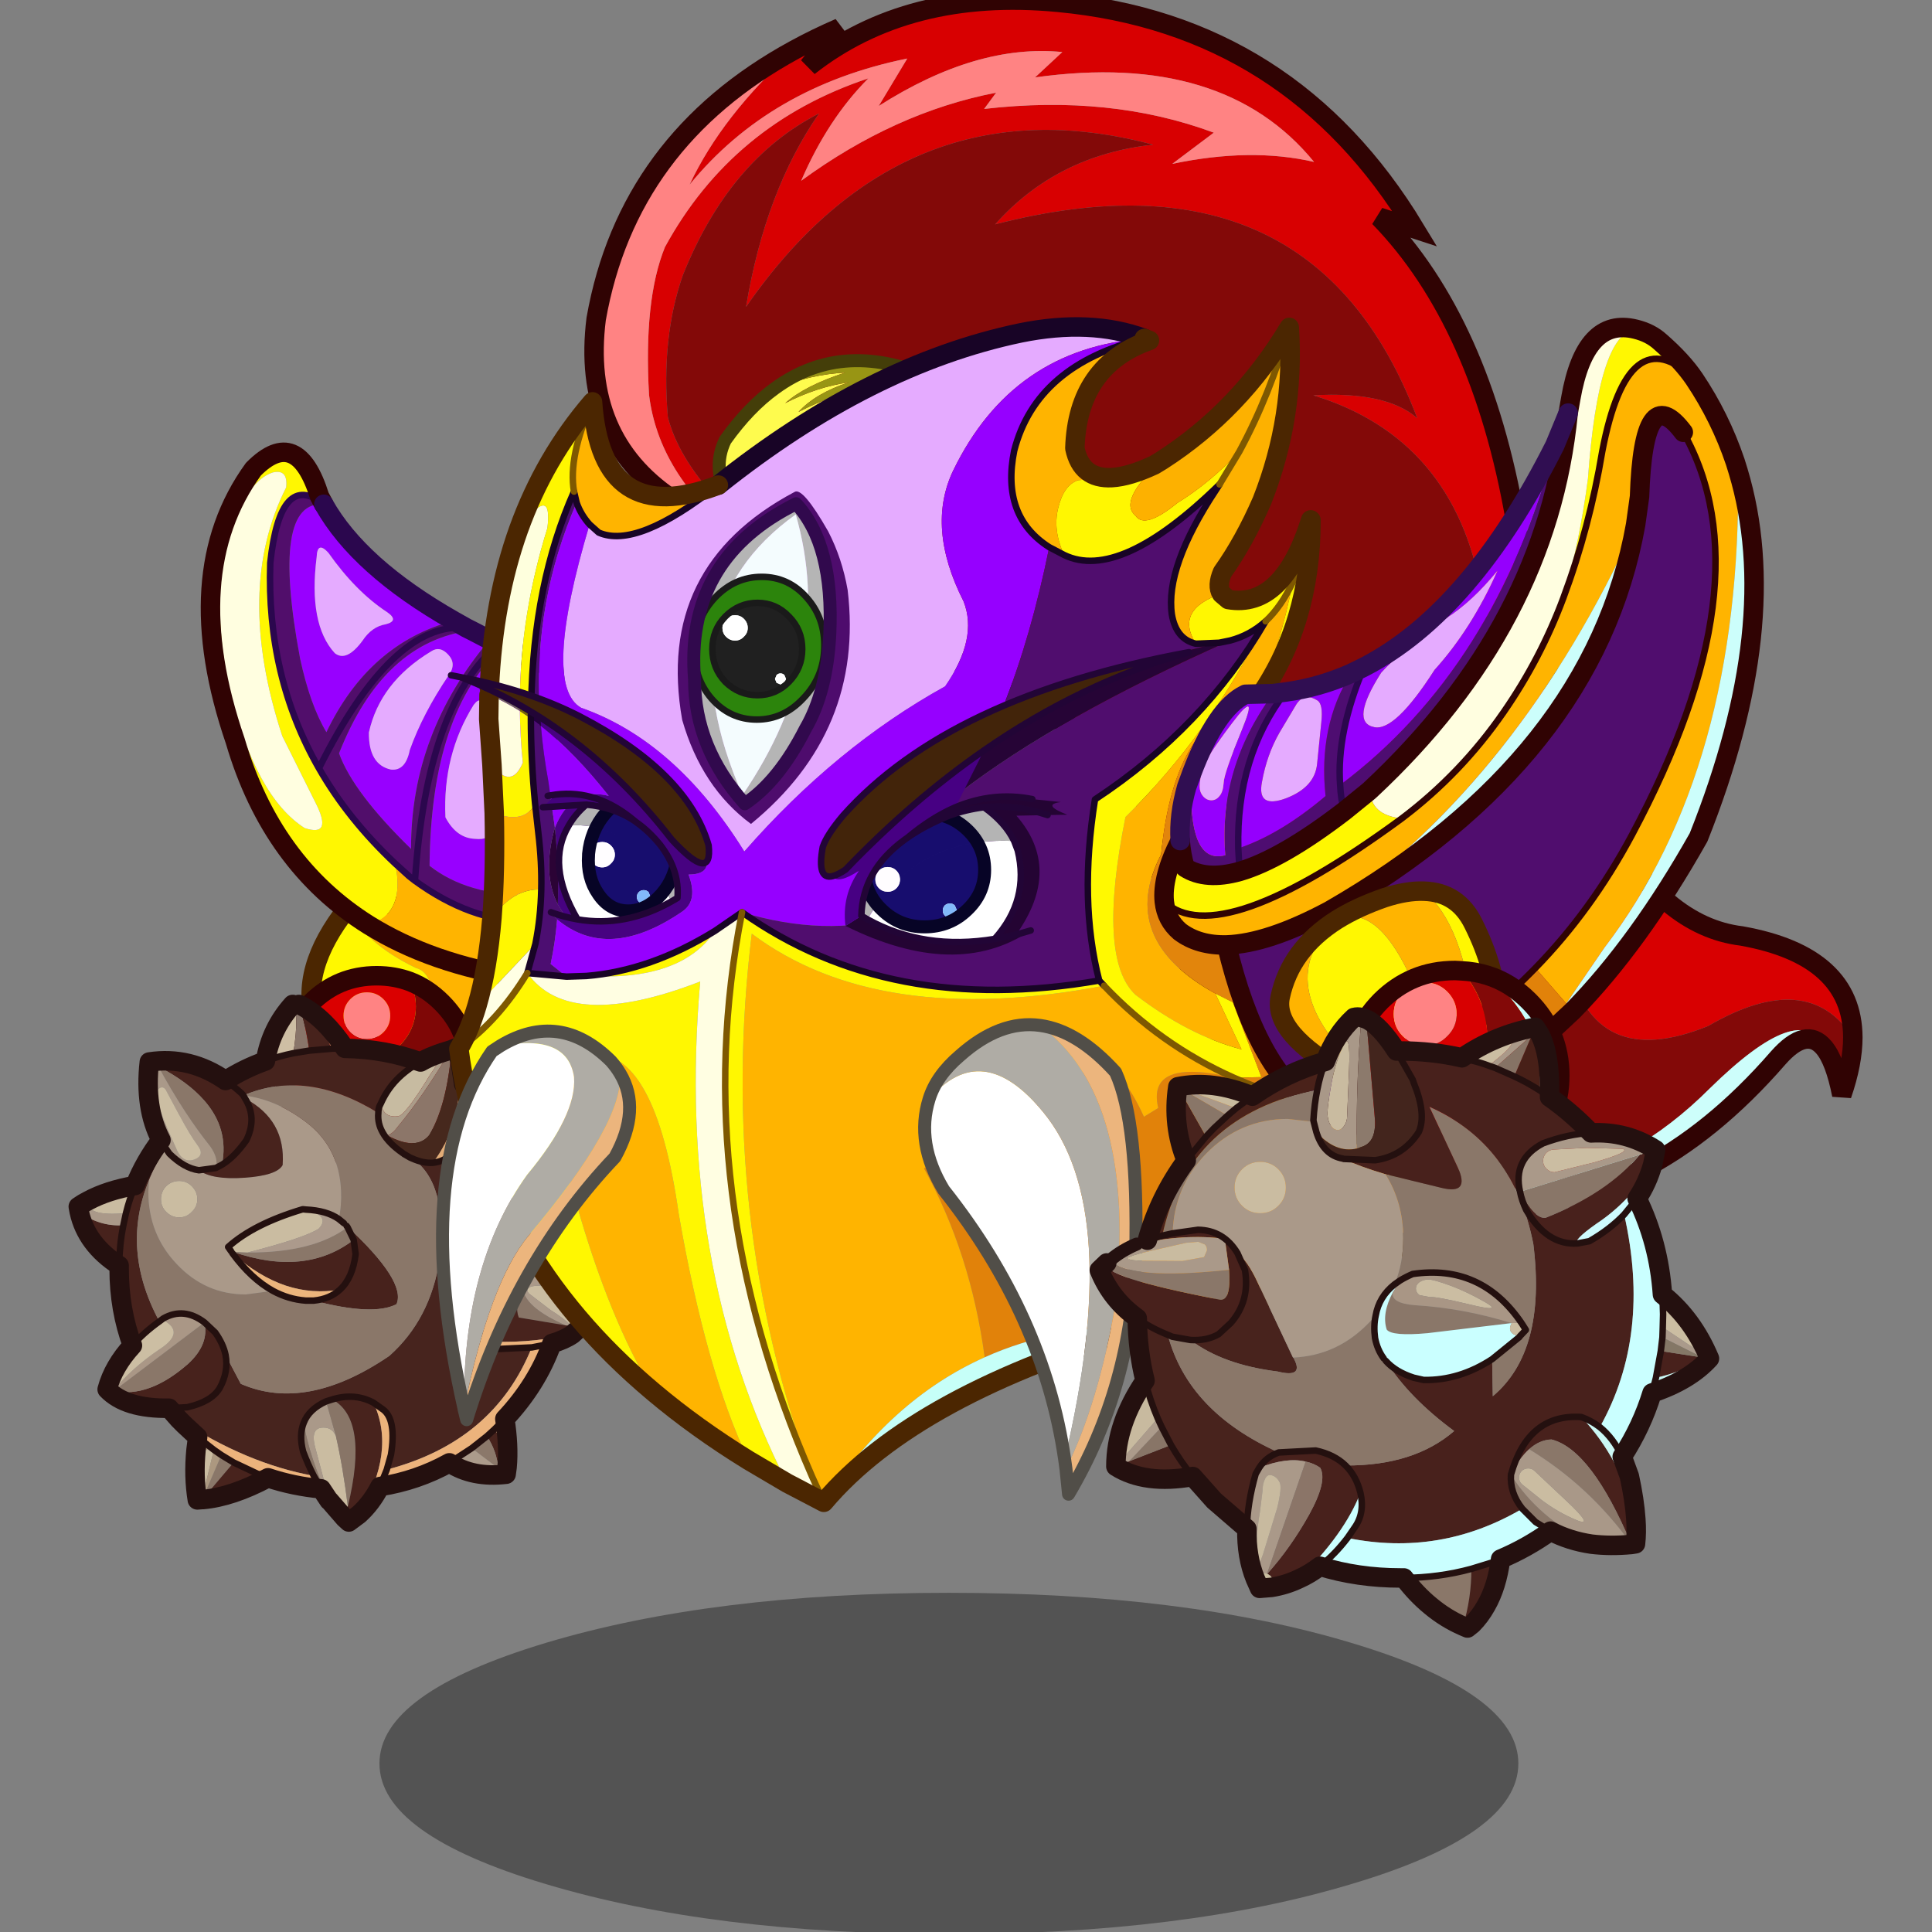 <svg xmlns:ffdec="https://www.free-decompiler.com/flash" xmlns:xlink="http://www.w3.org/1999/xlink" ffdec:objectType="frame" height="90" width="90" xmlns="http://www.w3.org/2000/svg"><rect width="100%" height="100%" fill="#808080" stroke="none"/><use ffdec:characterId="24" height="91.9" transform="translate(-5 -.45)" width="95" xlink:href="#a"/><defs><g id="a" transform="translate(5 .45)"><use ffdec:characterId="21" height="199.55" transform="matrix(.46 0 0 .461 -4.979 -.46)" width="199.45" xlink:href="#b"/><use ffdec:characterId="23" height="153" transform="scale(.672 .588)" width="134" xlink:href="#c"/></g><g id="w" transform="translate(18.75 1)"><use ffdec:characterId="1" height="52.5" transform="translate(30.5 160.95) scale(.657)" width="175.55" xlink:href="#d"/><use ffdec:characterId="2" height="188.75" transform="translate(51.265 -.985) scale(.657)" width="197" xlink:href="#e"/><use ffdec:characterId="3" height="44.05" transform="translate(19.865 89.365) scale(.657)" width="40.35" xlink:href="#f"/><use ffdec:characterId="4" height="83.8" transform="translate(12.415 44.715) scale(.657)" width="56.2" xlink:href="#g"/><use ffdec:characterId="5" height="82.6" transform="translate(-.985 100.512) scale(.657)" width="80.6" xlink:href="#h"/><use ffdec:characterId="6" height="183.75" transform="translate(37.557 32.065) scale(.657)" width="155.8" xlink:href="#i"/><use ffdec:characterId="7" height="21.15" transform="translate(48.688 81.304) scale(.657)" width="71.15" xlink:href="#j"/><clipPath id="k" transform="translate(37.75 65.9) scale(.657)"><path d="m86.8 29.05.55 1.45q1.85 7.6-3.55 13.6-10.9 1.8-19.6-3 7.3-12.8 22.6-12.05m-52.85 9.3q-7.1 4-14.45 2.75-4.95-8.45-1.35-14.45 10.35-.65 15.8 11.7" fill="#fff" fill-rule="evenodd"/><path d="m64.2 41.1-.95-.55q.15-6.95 6.65-11.7l.5-.35q2.65-1.85 6.35-3.35 2.6-.95 5.4-1.3 3.3 2.35 4.65 5.2-15.3-.75-22.6 12.05M18.15 26.65q1-1.75 2.7-3.2 4.15.35 7.45 2.5l.25.2q2 1.4 3.7 3.5 3 3.9 2.65 8.15l-.95.55Q28.5 26 18.15 26.65" fill="#b4b4b4" fill-rule="evenodd"/></clipPath><g clip-path="url(#k)"><use ffdec:characterId="8" height="21.95" transform="translate(50.987 79.892) scale(.657)" width="63.1" xlink:href="#l"/></g><use ffdec:characterId="9" height="47" transform="translate(37.422 65.572) scale(.657)" width="114.75" xlink:href="#m"/><use ffdec:characterId="10" height="46.15" transform="translate(62.342 50.898) scale(.657)" width="21" xlink:href="#n"/><clipPath id="o" transform="translate(60.7 49.65) scale(.657)"><path d="M18.25 1.9q5.85 6.3 5.2 20.1-.45 8.85-3.75 14.5-4.1 8.05-9.35 11.55Q2.6 39.4 2.6 28.9q-1.45-18 14.7-26.5l.95-.5m-.05 1.65Q-2.5 18.35 10 46.7q14.5-21.25 8.2-43.15" fill="#b5b5b5" fill-rule="evenodd"/><path d="M18.2 3.55q6.3 21.9-8.2 43.15-12.5-28.35 8.2-43.15" fill="#f4fcfe" fill-rule="evenodd"/></clipPath><g clip-path="url(#o)"><use ffdec:characterId="11" height="22.95" transform="translate(62.08 57.96) scale(.657)" width="21" xlink:href="#p"/></g><use ffdec:characterId="12" height="51.15" transform="translate(60.7 49.65) scale(.657)" width="26.55" xlink:href="#q"/><use ffdec:characterId="13" height="61.75" transform="translate(36.243 103.543) scale(.657)" width="30.8" xlink:href="#r"/><use ffdec:characterId="14" height="74.2" transform="translate(85.043 102.893) scale(.657)" width="34.6" xlink:href="#s"/><use ffdec:characterId="15" height="125.25" transform="translate(108.965 32.115) scale(.657)" width="93.95" xlink:href="#t"/><use ffdec:characterId="16" height="47.5" transform="translate(120.665 89.065) scale(.657)" width="46.2" xlink:href="#u"/><use ffdec:characterId="17" height="97" transform="translate(102.415 101.765) scale(.657)" width="97.05" xlink:href="#v"/></g><g id="e"><path d="M21.65 82.25q-11.7-9.4-13.2-21.5Q7.6 46.1 10.9 38q10.4-19 31.35-25.95Q36 18.3 31.9 27.8q14.45-10.55 30.05-13.55l-1.85 2.5q19.5-2.25 35.4 3.65l-6.4 4.8q12.1-2.55 21.85-.3-13.95-17.05-43-13l4.2-3.9q-13.2-1.3-28.3 8.3l4.4-7.3q-21.2 4.3-33.55 19.4 5-10.65 16.2-20.75 3.3-1.8 6.9-3.35l-4.75 5.9Q48.4-1.85 71.5.35q35.9 3.35 55 34.85l-5.5-1.8q15.7 16.1 21 46.65 10.55 60.95 34.85 63.9 17.1 3.05 17.15 15.6-6.95-10.65-22.3-1.75-17.7 7.2-21.6-9.9l-13.3-56.65q-4.2-23.8-25.95-30.45 11.2-.65 16 3.5Q110.8 21.9 61.8 34.5q9.5-10.65 24.35-12.25Q47.8 12.1 23.4 47.2q2.95-17.8 11.25-29.75-13.85 7.05-21 24.9-3.35 9.6-2.3 21.8 3.1 12.05 23.1 25.4l-12.8-7.3" fill="#d80001" fill-rule="evenodd" transform="translate(1.5 1.5)"/><path d="M34.45 89.55q-20-13.35-23.1-25.4-1.05-12.2 2.3-21.8 7.15-17.85 21-24.9Q26.35 29.4 23.4 47.2q24.4-35.1 62.75-24.95Q71.3 23.85 61.8 34.5q49-12.6 65.05 29.8-4.8-4.15-16-3.5 21.75 6.65 25.95 30.45l13.3 56.65q3.9 17.1 21.6 9.9 15.35-8.9 22.3 1.75 0 3.95-1.7 8.85-1.05-5.3-2.75-7.3-3.45-7.55-17.6 6.3-23.35 23.35-58.1 12.1-22.3-14.35-29.95-61.8L34.45 89.55" fill="#830908" fill-rule="evenodd" transform="translate(1.5 1.5)"/><path d="M189.55 161.1q-2.75-3.25-7.05 1.6-20.35 23.4-45.6 23.05-13 .25-23.05-6.25 34.75 11.25 58.1-12.1 14.15-13.85 17.6-6.3" fill="#cdfefb" fill-rule="evenodd" transform="translate(1.5 1.5)"/><path d="M30.9 7.65Q19.7 17.75 14.7 28.4 27.05 13.3 48.25 9l-4.4 7.3q15.1-9.6 28.3-8.3l-4.2 3.9q29.05-4.05 43 13-9.75-2.25-21.85.3l6.4-4.8q-15.9-5.9-35.4-3.65l1.85-2.5q-15.6 3-30.05 13.55 4.1-9.5 10.35-15.75Q21.3 19 10.9 38q-3.3 8.1-2.45 22.75 1.5 12.1 13.2 21.5L12 76.75Q-2 67.35.3 49.05q4.85-27.4 30.6-41.4" fill="#ff8383" fill-rule="evenodd" transform="translate(1.5 1.5)"/><path d="m23.15 83.75 12.8 7.3L85.4 119.2q7.65 47.45 29.95 61.8 10.05 6.5 23.05 6.25 25.25.35 45.6-23.05 4.3-4.85 7.05-1.6 1.7 2 2.75 7.3 1.7-4.9 1.7-8.85-.05-12.55-17.15-15.6-24.3-2.95-34.85-63.9-5.3-30.55-21-46.65l5.5 1.8Q108.9 5.2 73 1.85 49.9-.35 34.55 11.7l4.75-5.9q-3.6 1.55-6.9 3.35-25.75 14-30.6 41.4-2.3 18.3 11.7 27.7l9.65 5.5z" fill="none" stroke="#300303" stroke-linecap="round" stroke-linejoin="miter-clip" stroke-miterlimit="3" stroke-width="3"/></g><g id="f"><path d="M21.7 26.45q3.1-13.95-1.4-15.1-7.85-3.8-10.55-9.2L11.55 0l25.8 8.85L29.8 29.7l-8.1-3.25" fill="#ffb400" fill-rule="evenodd" transform="translate(1.5 1.5)"/><path d="M9.75 2.15q2.7 5.4 10.55 9.2 4.5 1.15 1.4 15.1L4.85 19.7q-2.65-8 4.9-17.55" fill="#fff800" fill-rule="evenodd" transform="translate(1.5 1.5)"/><path d="m23.2 27.95 8.1 3.25 7.55-20.85-25.8-8.85-1.8 2.15Q3.7 13.2 6.35 21.2l16.85 6.75z" fill="none" stroke="#4b2601" stroke-linecap="round" stroke-linejoin="round" stroke-width="3"/><path d="M12.75 15.1q1.5 0 2.55 1.05 1.05 1.05 1.05 2.55 0 1.5-1.05 2.55-1.05 1.05-2.55 1.05-1.5 0-2.55-1.05-1.05-1.05-1.05-2.55 0-1.5 1.05-2.55 1.05-1.05 2.55-1.05" fill="#ff8383" fill-rule="evenodd" transform="translate(1.5 1.5)"/><path d="M19.4 13.45q.9 1.75.9 3.85 0 4-3.35 6.8-3.3 2.8-8 2.8T.9 24.1l-.55-.5q.85-3.9 3.8-6.9 4.2-4.15 10.1-4.15 2.75 0 5.15.9m-6.65 1.65q-1.5 0-2.55 1.05-1.05 1.05-1.05 2.55 0 1.5 1.05 2.55 1.05 1.05 2.55 1.05 1.5 0 2.55-1.05 1.05-1.05 1.05-2.55 0-1.5-1.05-2.55-1.05-1.05-2.55-1.05" fill="#da0000" fill-rule="evenodd" transform="translate(1.5 1.5)"/><path d="m.35 23.6.55.5q3.35 2.8 8.05 2.8 4.7 0 8-2.8 3.35-2.8 3.35-6.8 0-2.1-.9-3.85 2.7 1.05 4.9 3.25 4.2 4.2 4.2 10.1 0 5.9-4.2 10.05-4.15 4.2-10.05 4.2t-10.1-4.2Q0 32.7 0 26.8q0-1.65.35-3.2" fill="#7f0706" fill-rule="evenodd" transform="translate(1.5 1.5)"/><path d="M1.85 25.1q-.35 1.55-.35 3.2 0 5.9 4.15 10.05 4.2 4.2 10.1 4.2 5.9 0 10.05-4.2Q30 34.2 30 28.3t-4.2-10.1q-2.2-2.2-4.9-3.25-2.4-.9-5.15-.9-5.9 0-10.1 4.15-2.95 3-3.8 6.9z" fill="none" stroke="#300303" stroke-linecap="round" stroke-linejoin="round" stroke-width="3"/></g><g id="g"><path d="M17.45 8q5.4 9.6 20 17.9-13.05 3.5-19.6 17.15-2.5-4.15-4.05-11.3Q9.2 7.35 17.45 8M40.2 27.4l2.8 1.45Q30.85 43.2 30.9 61q-8.95-8.7-11.1-14.7 6.8-17.2 20.4-18.9m4.9 2.45 8.1 3.55-4.1 34.7q-9.55.05-15.35-4.5.2-23.8 11.35-33.75m-8.4 4.45q1.25-1.75-.05-3.15-1.3-1.45-2.7-.5Q26.1 35.4 24.4 43.1q-.05 4.95 3.4 5.7 2.25.25 2.9-3 2-5.6 6-11.5M18.15 15.45q-1.7-1.85-1.8.65-1.3 10.35 2.8 14.8 1.8 1.4 4.25-1.9 1.45-2.2 3.6-2.55 2.15-.55.15-1.9-4.8-3.15-9-9.1m25.3 42.65q-1.9-7.7-1.55-18 .05-3.05-1.35-1.25-4.8 7.7-4.35 17.3 1.7 3.2 4.55 3.3 2.35.25 2.7-1.35" fill="#9800ff" fill-rule="evenodd" transform="translate(1.5 1.5)"/><path d="M18.15 15.45q4.2 5.95 9 9.1 2 1.35-.15 1.9-2.15.35-3.6 2.55-2.45 3.3-4.25 1.9-4.1-4.45-2.8-14.8.1-2.5 1.8-.65M36.7 34.3q-4 5.9-6 11.5-.65 3.25-2.9 3-3.45-.75-3.4-5.7 1.7-7.7 9.55-12.45 1.4-.95 2.7.5 1.3 1.4.05 3.15m6.75 23.8q-.35 1.6-2.7 1.35-2.85-.1-4.55-3.3-.45-9.6 4.35-17.3 1.4-1.8 1.35 1.25-.35 10.3 1.55 18" fill="#e5abff" fill-rule="evenodd" transform="translate(1.5 1.5)"/><path d="M37.45 25.9 39.4 27l.8.4q-13.6 1.7-20.4 18.9 2.15 6 11.1 14.7-.05-17.8 12.1-32.15l1.4.7.7.3Q33.95 39.8 33.75 63.6q5.8 4.55 15.35 4.5l-.45 4.05q-8.6-.05-17.15-6.25l-.9-.7-2.15-1.95Q21.2 56.45 16.7 48.6 8.6 34.5 9.2 17q1.55-14.3 8.25-9-8.25-.65-3.65 23.75 1.55 7.15 4.05 11.3Q24.4 29.4 37.45 25.9M39.4 27q-11.35-1.05-22.7 21.6Q28.05 25.95 39.4 27m5 2.55Q33.35 38.7 31.5 65.9q1.85-27.2 12.9-36.35" fill="#510e6b" fill-rule="evenodd" transform="translate(1.5 1.5)"/><path d="M9.6 3.1q-2.45.8-4.3 4.05Q-.95 18.4 2.95 36.7q4 16.3 11.55 21.1 4.45 1.45 1.6-4.05l-5.05-10.1q-7.4-22.5.6-38.25.3-2.85-2.05-2.3m14.75 69.6q-15-9.4-20.55-28.3-8.85-25.75 2.8-41.8 6.75-6.8 10.2 4.2l.65 1.2q-6.7-5.3-8.25 9-.6 17.5 7.5 31.6 4.5 7.85 11.75 14.65 1.65 7.75-4.1 9.45" fill="#fff701" fill-rule="evenodd" transform="translate(1.5 1.5)"/><path d="M48.65 72.15 47.6 80.8Q34 78.7 24.35 72.7q5.75-1.7 4.1-9.45l2.15 1.95.9.7q8.55 6.2 17.15 6.25" fill="#ffb400" fill-rule="evenodd" transform="translate(1.5 1.5)"/><path d="M9.6 3.1q2.35-.55 2.05 2.3-8 15.75-.6 38.25l5.05 10.1q2.85 5.5-1.6 4.05Q6.95 53 2.95 36.7-.95 18.4 5.3 7.15 7.15 3.9 9.6 3.1" fill="#fffee0" fill-rule="evenodd" transform="translate(1.5 1.5)"/><path d="m44.4 29.55.7.3m4 38.25-.45 4.05q-8.6-.05-17.15-6.25 1.85-27.2 12.9-36.35M17.45 8q-6.7-5.3-8.25 9-.6 17.5 7.5 31.6Q28.05 25.95 39.4 27M28.45 63.25l2.15 1.95.9.7M16.7 48.6q4.5 7.85 11.75 14.65" fill="none" stroke="#2b074e" stroke-linecap="round" stroke-linejoin="round" transform="translate(1.5 1.5)"/><path d="M50.15 73.65 49.1 82.3q-13.6-2.1-23.25-8.1-15-9.4-20.55-28.3-8.85-25.75 2.8-41.8 6.75-6.8 10.2 4.2l.65 1.2" fill="none" stroke="#300303" stroke-linecap="round" stroke-linejoin="round" stroke-width="3"/><path d="M18.95 9.5q5.4 9.6 20 17.9l1.95 1.1.8.4 2.8 1.45 1.4.7m.7.3 8.1 3.55-4.1 34.7" fill="none" stroke="#2b074e" stroke-linecap="round" stroke-linejoin="round" stroke-width="3"/></g><g id="h"><path d="M22.7 12q2.9-1.85 6.15-3 2.1-.75 4.3-1.2l2.45-.4 3.5-.3 1.5-.05h.5q6.25.1 11.65 2.1-4.3 2.3-6.1 6.35l-.25.5q-.15.5-.15 1-11.1-6.85-20.8-2.7l-.25-.3q-1.25-1.15-2.5-2" fill="#46231d" fill-rule="evenodd" transform="translate(1.5 1.2)"/><path d="M28.85 9q.85-5 4.2-8.7 1.05 1.45.1 7.5-2.2.45-4.3 1.2" fill="#cebea4" fill-rule="evenodd" transform="translate(1.5 1.2)"/><path d="m33.05.3.3-.3.65.3q1.05 3.1 1.6 7.1l-2.45.4q.95-6.05-.1-7.5" fill="#89756a" fill-rule="evenodd" transform="translate(1.5 1.2)"/><path d="M14 62.4q-6.7.1-9.55-2.9l.9.25h.1q5.45 1.1 11.45-4.15 3.3-3 2.55-6.4l1.65 1.55q1.25 1.75 1.6 3.45.5 2.55-.9 5.1-1.25 2.1-5 2.95l-2.8.15m-5.65-9.65q-2.05-5.5-2.05-11.8v-.5Q1.25 37.2.15 32.2q3.15 2.3 6.8 2.05l.4-1.85q.55-2.2 1.4-4.25 1.5-3.7 4-7l.75 1.3q-1.6 2.4-2.6 4.9-4.4 10.6 1.6 21.7-2.45 1.75-4.15 3.7m2.6-43.6Q17.2 8.2 22.7 12q1.25.85 2.5 2l.25.3.25.45q1.9 3 .2 6.45-1.85 2.6-3.75 3.75 1.1-5.55-2.75-9.9-2.5-2.85-7.05-5.2l-1.4-.7M34 .3l.4.2q2.95 2.95 4.7 6.6l-3.5.3q-.55-4-1.6-7.1m7.35 34.05q9.25 8.55 7.7 12.05-3.6 1.85-12.75-.55 2.5-.25 4.05-1.7 1.95-1.8 2.4-5.45l-.3-2.2.3 2.2q-.45 3.65-2.4 5.45-4.25.75-8.35-.6-4.2-1.4-8.25-5l-.2-.3.3.1Q35 42.2 42.45 36.5l-.95-1.95-.15-.2M6.3 40.45q.05-3.2.65-6.2-.6 3-.65 6.2" fill="#47221c" fill-rule="evenodd" transform="translate(1.5 1.2)"/><path d="M34.4.5q3.55 1.85 6.7 6.55h-.5l-1.5.05Q37.35 3.45 34.4.5" fill="#f2b682" fill-rule="evenodd" transform="translate(1.5 1.2)"/><path d="M52.75 9.15q.95-.55 2-.95Q56.5 8 54.3 11q-4.05 6.65-5.1 6.5-2.2.25-2.55-2 1.8-4.05 6.1-6.35" fill="#c7bba1" fill-rule="evenodd" transform="translate(1.5 1.2)"/><path d="M54.75 8.2q1.25-.5 2.65-.9-4.15 7-8.15 11.8-.75 1.05-1.6 1.35l-.7-.4q-.85-1.45-.7-3.05 0-.5.15-1l.25-.5q.35 2.25 2.55 2 1.05.15 5.1-6.5 2.2-3 .45-2.8" fill="#ab9c89" fill-rule="evenodd" transform="translate(1.5 1.2)"/><path d="m57.4 7.3.15-.05Q56.8 15.9 54.1 20.4q-2 2.45-6.45.05.85-.3 1.6-1.35 4-4.8 8.15-11.8" fill="#8c7669" fill-rule="evenodd" transform="translate(1.5 1.2)"/><path d="m57.55 7.25.75-.3.6 2.35q.2 9.65-4.25 15.35-1.45.1-3.15-.65l-1.3-.7-.2-.15q-2.15-1.5-3.05-3.1l.7.4q4.45 2.4 6.45-.05 2.7-4.5 3.45-13.15" fill="#46281d" fill-rule="evenodd" transform="translate(1.5 1.2)"/><path d="m58.9 9.3.5 3.25q.7 6.15-1.65 10.55-1.35 1.4-3.1 1.55 4.45-5.7 4.25-15.35" fill="#e3ac76" fill-rule="evenodd" transform="translate(1.5 1.2)"/><path d="M59.4 12.55q2.85 1.9 5.45 4.45Q74.9 26.9 74.9 40.95l-.15 3.3-.4-.45q-1.8-1.7-4.45-2.9-4.35-1.4-6.7 1.65-2.8 6.2-.8 9.5l1.1 1.3 6.4-.3q-5.85 14.5-22.35 18.8l.65-2.3q.85-5.3-1.15-6.9l-1.55-1.1q-2.9-1.55-6.35-.5l-.95.3q-2.65 1.2-3.45 3.3-.75 1.85-.1 4.4.75 2 1.65 3.75-10.3-1.85-20.8-8.7L14 62.4l2.8-.15q3.75-.85 5-2.95 1.4-2.55.9-5.1l2.35 4.45q10.1 4.4 22.9-4.3 6.35-5.65 7.75-14.9Q57 27.8 51.5 24q1.7.75 3.15.65 1.75-.15 3.1-1.55 2.35-4.4 1.65-10.55" fill="#47241e" fill-rule="evenodd" transform="translate(1.5 1.2)"/><path d="M46.25 17q-.15 1.6.7 3.05.9 1.6 3.05 3.1l.2.15.95.55.35.15q5.5 3.8 4.2 15.45-1.4 9.25-7.75 14.9-12.8 8.7-22.9 4.3L22.7 54.2q-.35-1.7-1.6-3.45l-1.65-1.55q-3.2-2.4-6.35-.6l-.2.15-.4.3q-6-11.1-1.6-21.7l-.1 1.75q0 6.55 4.4 11.15 4.4 4.65 10.6 4.65l4.2-.55q2.4 1.3 5.05 1.5h1.25q9.15 2.4 12.75.55 1.55-3.5-7.7-12.05l-.4-.4-.8-.65q.45-2.05.35-4.35-.3-6.75-5.45-10.6-4.65-3.5-9.6-4.05 9.7-4.15 20.8 2.7M41.5 34.55l.95 1.95q-7.45 5.7-18.6 1.85l2.25.1q10.15.05 15.4-3.9M12.35 9.85q4.55 2.35 7.05 5.2 3.85 4.35 2.75 9.9l-.95.5q.45-1.45-.85-3.3-2-2.5-3.9-5.4-2.1-3.2-4.1-6.9m-6.9 49.9 14-10.55q.75 3.4-2.55 6.4-6 5.25-11.45 4.15m18.5 11-4.85 5.7 2.95-6.85 1.9 1.15" fill="#8a7769" fill-rule="evenodd" transform="translate(1.5 1.2)"/><path d="M74.75 44.25q2.1 2.15 2.85 5.15l-.4.6-1.1-.2q-1.35-1.3-3.3-2.5l-3.4-2.6q-1.05-1.7 4.95-.9l.4.45M41.05 79.3l-2.35-2.7-2.15-8.05q-.95-3.45 1.6-3.15 1.05.15 1.55 1.25 1.1 4.8 1.85 10.85l-.5 1.8m-22-2.85-.7.05q-.6-3.6-.2-7.7h2.75l-1.85 7.65M1.5 30.5q2.95-1.6 7.25-2.35-.85 2.05-1.4 4.25-6.25.55-5.85-1.9m22.35 7.85-.3-.1-.45-.65q3.95-3.55 11.5-5.8l.5.05q3.85 1 1.95 2.95-2.3 1.45-10.95 3.65l-2.25-.1m-5.5-8.1q0 1.15-.85 1.95-.8.85-1.95.85t-2-.85q-.8-.8-.8-1.95t.8-2q.85-.8 2-.8t1.95.8q.85.85.85 2" fill="#cabca1" fill-rule="evenodd" transform="translate(1.5 1.2)"/><path d="M38.7 76.6h-.05q-3.1-6.95-3.9-11.95.8-2.1 3.45-3.3l1.5 5.3q-.5-1.1-1.55-1.25-2.55-.3-1.6 3.15l2.15 8.05M.15 32.2 0 31.4q.7-.5 1.5-.9-.4 2.45 5.85 1.9l-.4 1.85Q3.3 34.5.15 32.2m12.6-11.05q-2.6-4.95-1.8-12l1.4.7q2 3.7 4.1 6.9 1.9 2.9 3.9 5.4 1.3 1.85.85 3.3l-2.6.35q2.05 1.5 7.05 1.15 5-.35 5.85-1.95.5-6.9-5.8-10.25l-.25-.45q4.95.55 9.6 4.05 5.15 3.85 5.45 10.6.1 2.3-.35 4.35-1.85-1.3-5.05-1.45l-.5-.05q-7.55 2.25-11.5 5.8l.45.65.2.3q2.9 3.95 6.25 5.8l-4.2.55q-6.2 0-10.6-4.65-4.4-4.6-4.4-11.15l.1-1.75q1-2.5 2.6-4.9l-.75-1.3m62.35 28.5q-6.45-2.8-6.65-5.95.55-1.3 1.45-2.8 2.65 1.2 4.45 2.9-6-.8-4.95.9l3.4 2.6q1.95 1.2 3.3 2.5l-1-.15m-61.6-36.2q-.25-.4-.6-.4t-.65.4Q12 13.9 12 14.5q0 .6 1.15 3.45l.65 1.6 1.45 3.25q.95 1.95 2.65 1.35 1.7-.65.45-2.25-1.15-1.55-2.7-4.45l-.2-.35-1.95-3.65m5.1 12.35q-2.25-.3-4.55-2.55l-.55-.8.55.8q2.3 2.25 4.55 2.55m-.25 4.45q0-1.15-.85-2-.8-.8-1.95-.8t-2 .8q-.8.85-.8 2t.8 1.95q.85.85 2 .85t1.95-.85q.85-.8.85-1.95" fill="#aa9989" fill-rule="evenodd" transform="translate(1.5 1.2)"/><path d="M36.3 45.85h-1.25q-2.65-.2-5.05-1.5-3.35-1.85-6.25-5.8 4.05 3.6 8.25 5 4.1 1.35 8.35.6-1.55 1.45-4.05 1.7" fill="#ecb57c" fill-rule="evenodd" transform="translate(1.5 1.2)"/><path d="m40.15 33.3.8.65.4.4.15.2q-5.25 3.95-15.4 3.9 8.65-2.2 10.95-3.65 1.9-1.95-1.95-2.95 3.2.15 5.05 1.45" fill="#ac9a8c" fill-rule="evenodd" transform="translate(1.5 1.2)"/><path d="m38.65 76.6-1.2-1.8-1.15-2q-.9-1.75-1.65-3.75-.65-2.55.1-4.4.8 5 3.9 11.95M75.1 49.65l-7.2-1.2q-.7-1.75.55-4.75.2 3.15 6.65 5.95m-36.9 11.7.95-.3q5.65 3.05 2.4 16.45-.75-6.05-1.85-10.85l-1.5-5.3" fill="#887567" fill-rule="evenodd" transform="translate(1.5 1.2)"/><path d="m76.75 50.5-.6.55q-7.6 1.55-13.75 1-2-3.3.8-9.5 2.35-3.05 6.7-1.65-.9 1.5-1.45 2.8-1.25 3-.55 4.75l7.2 1.2 1 .15.65.7M66.1 71.45l-.15 1.1-1.2-.9Q64.5 69 63 66.7l1.15-1.05q1.4 1.75 1.95 5.8m-22.85 7.3L41.7 79.9l-.65-.6.5-1.8q3.25-13.4-2.4-16.45 3.45-1.05 6.35.5 3.55 7.5-2.25 17.2m-24.05-2.3-.15.05.05-.05h.1-.1l4.85-5.7 3.6 1.7-8.35 4m2.95-51.5q1.9-1.15 3.75-3.75 1.7-3.45-.2-6.45Q32 18.1 31.5 25q-.85 1.6-5.85 1.95-5 .35-7.05-1.15l2.6-.35.95-.5" fill="#48231d" fill-rule="evenodd" transform="translate(1.5 1.2)"/><path d="M76.15 51.05q-1.25.85-3.15 1.4-2.3 6.35-7.25 11.6.65 4.15.35 7.4-.55-4.05-1.95-5.8l.7-.7.9-.9-.9.9-.7.7L63 66.7l-2.35 1.85-3.45 2.25q-4.95 2.75-10.7 3.65-1.3 2.55-3.25 4.3 5.8-9.7 2.25-17.2l1.55 1.1q2 1.6 1.15 6.9l-.65 2.3q16.5-4.3 22.35-18.8l-6.4.3-1.1-1.3q6.15.55 13.75-1M37.45 74.8q-4.3-.4-8.2-1.7-5.55 2.95-10.05 3.35l8.35-4-3.6-1.7-1.9-1.15-1.15-.8-2.5-1.95-2.05-1.9-.85-.85q10.5 6.85 20.8 8.7l1.15 2m10.1-2.95-1.05 2.6 1.05-2.6M73 52.45l-3.1.6 3.1-.6m-45.45 20 1.7.65-1.7-.65" fill="#ecb37c" fill-rule="evenodd" transform="translate(1.5 1.2)"/><path d="m64.75 71.65-4.1-3.1L63 66.7q1.5 2.3 1.75 4.95" fill="#8b786a" fill-rule="evenodd" transform="translate(1.5 1.2)"/><path d="M65.95 72.55q-5.15.6-8.75-1.75l3.45-2.25 4.1 3.1 1.2.9" fill="#ac9b8b" fill-rule="evenodd" transform="translate(1.5 1.2)"/><path d="M19.1 76.45h-.05l1.85-7.65 1.15.8-2.95 6.85m-.95-7.65.25-1.95 2.5 1.95h-2.75" fill="#ac9880" fill-rule="evenodd" transform="translate(1.5 1.2)"/><path d="m12.9 48.75.2-.15q3.15-1.8 6.35.6l-14 10.55h-.1q2.85-3.5 7.15-6.4 4.2-2.7.4-4.6" fill="#aa9786" fill-rule="evenodd" transform="translate(1.5 1.2)"/><path d="M4.45 59.5q.95-3.55 3.9-6.75 1.7-1.95 4.15-3.7l.4-.3q3.8 1.9-.4 4.6-4.3 2.9-7.15 6.4l-.9-.25m9.05-46.05 1.95 3.65.2.35q1.55 2.9 2.7 4.45 1.25 1.6-.45 2.25-1.7.6-2.65-1.35l-1.45-3.25-.65-1.6Q12 15.1 12 14.5q0-.6.25-1.05.3-.4.65-.4.35 0 .6.4" fill="#ccbea3" fill-rule="evenodd" transform="translate(1.5 1.2)"/><path d="m57.4 7.3.15-.05M77.2 50l-.45.5M38.7 76.6h-.05m-19.55-.15h-.05M33.05.3l.3-.3.65.3m12.65 15.2-.25.5q-.15.5-.15 1-.15 1.6.7 3.05.9 1.6 3.05 3.1M39.1 7.1l1.5-.05h.5M51.5 24q1.7.75 3.15.65 1.75-.15 3.1-1.55 2.35-4.4 1.65-10.55M51.5 24l-.35-.15-.95-.55m-3.55-7.8q1.8-4.05 6.1-6.35M69.9 40.9q-4.35-1.4-6.7 1.65-2.8 6.2-.8 9.5l1.1 1.3 6.4-.3 3.1-.6M69.9 40.9q2.65 1.2 4.45 2.9l.4.45M40.15 33.3l.8.65m-4.65 11.9h-1.25q-2.65-.2-5.05-1.5-3.35-1.85-6.25-5.8M12.5 49.05l.4-.3.2-.15q3.15-1.8 6.35.6l1.65 1.55q1.25 1.75 1.6 3.45.5 2.55-.9 5.1-1.25 2.1-5 2.95l-2.8.15m28.45-25.9.3 2.2q-.45 3.65-2.4 5.45-1.55 1.45-4.05 1.7m5.2-11.3.95 1.95m-1.1-2.15.15.2m-2.35 26.5q3.45-1.05 6.35.5l1.55 1.1q2 1.6 1.15 6.9l-.65 2.3-1.05 2.6m19.25-10.4-.9.9-.7.7L63 66.7l-2.35 1.85-3.45 2.25M22.15 24.95q1.9-1.15 3.75-3.75 1.7-3.45-.2-6.45l-.25-.45-.25-.3q-1.25-1.15-2.5-2m-9.95 9.15.75 1.3.55.8q2.3 2.25 4.55 2.55l2.6-.35.95-.5m11-17.15 2.45-.4 3.5-.3M28.85 9q2.1-.75 4.3-1.2m-9.6 30.45-.45-.65q3.95-3.55 11.5-5.8l.5.05q3.2.15 5.05 1.45m-33.2.95.4-1.85q.55-2.2 1.4-4.25m-1.8 6.1q-.6 3-.65 6.2m28.45 24.2q.8-2.1 3.45-3.3l.95-.3m-17.1 8.55-1.15-.8-2.5-1.95m.7 9.6h.1m8.35-4-3.6-1.7-1.9-1.15m14.25 3.2 1.15 2m-2.7-10.15q-.75 1.85-.1 4.4.75 2 1.65 3.75m-7.05.3-1.7-.65m-19.2-19.7q1.7-1.95 4.15-3.7" fill="none" stroke="#24100f" stroke-linecap="round" stroke-linejoin="round" transform="translate(1.5 1.2)"/><path d="M56.25 9.4q1.25-.5 2.65-.9m.15-.05.75-.3.6 2.35.5 3.25q2.85 1.9 5.45 4.45Q76.4 28.1 76.4 42.15l-.15 3.3q2.1 2.15 2.85 5.15l-.4.6m-.45.5-.6.55q-1.25.85-3.15 1.4-2.3 6.35-7.25 11.6.65 4.15.35 7.4l-.15 1.1q-5.15.6-8.75-1.75-4.95 2.75-10.7 3.65-1.3 2.55-3.25 4.3L43.2 81.1l-.65-.6-2.35-2.7m-.05 0-1.2-1.8q-4.3-.4-8.2-1.7-5.55 2.95-10.05 3.35m-.15 0-.7.05q-.6-3.6-.2-7.7l.25-1.95-2.05-1.9-.85-.85-1.5-1.7q-6.7.1-9.55-2.9.95-3.55 3.9-6.75-2.05-5.5-2.05-11.8v-.5Q2.75 38.4 1.65 33.4l-.15-.8q.7-.5 1.5-.9 2.95-1.6 7.25-2.35 1.5-3.7 4-7-2.6-4.95-1.8-12Q18.7 9.4 24.2 13.2q2.9-1.85 6.15-3 .85-5 4.2-8.7m.95 0 .4.2q3.55 1.85 6.7 6.55 6.25.1 11.65 2.1.95-.55 2-.95" fill="none" stroke="#24100f" stroke-linecap="round" stroke-linejoin="round" stroke-width="3"/></g><g id="i"><path d="M51.25 9.4q5.7-2.15 10.8-2.4-6.2 2-9.25 4.7 4.9-2.5 9.8-3.2-5.15 1.7-7.75 4.55 11.65-5.9 14.5-.95l-25.1 14.75q-2.85-5-.7-9.45 3.6-5.05 7.7-8" fill="#fefb4e" fill-rule="evenodd" transform="translate(-1 1.5)"/><path d="M51.25 9.4Q62 1.6 76.05 8.15l-6.7 3.95q-2.85-4.95-14.5.95 2.6-2.85 7.75-4.55-4.9.7-9.8 3.2Q55.85 9 62.05 7q-5.1.25-10.8 2.4" fill="#989514" fill-rule="evenodd" transform="translate(-1 1.5)"/><path d="m68.35 13.6 6.7-3.95Q61 3.1 50.25 10.9q-4.1 2.95-7.7 8-2.15 4.45.7 9.45l25.1-14.75z" fill="none" stroke="#443e09" stroke-linecap="round" stroke-linejoin="round" stroke-width="2"/><path d="M42.5 24.3Q65.8 5.75 89.05.9q10.85-2.2 19.1.85-20.3 1.5-29.45 20.3-4.2 8.75 1.6 20.15 2.25 5.7-2.85 13.05-16.85 9.3-30.95 25.4-10.6-17-25.15-22.1-6.1-3.45 1.3-28.2l1.4 1.25q5.9 2.6 18.45-7.3" fill="#e5abff" fill-rule="evenodd" transform="translate(-1 1.5)"/><path d="M141.2 123.85q6.75 7.2 14.1 11.25-10.85 11.3-31 14.6-8.4 1.9-15.9 4.05-13.7-.3-24.85 4.7-2.15-16-9.35-29.05l26.8-16.15q3.55.45 7.1 8.2l2.2-1.35q-1.85-7.8 11.65-4.65 3.95 1.75 8.2 3.05l11.05 5.35" fill="#e1820a" fill-rule="evenodd" transform="translate(-1 1.5)"/><path d="m108.15 1.75.8.3q-11.1 3.9-11.5 16.6 1 4.75 5.7 4.5l-5.2.4q-2.2.75-3.05 4.2-.9 3.45.9 7.3l-2.3-1.2Q86.05 29.1 88.1 19q3.4-13.2 20.05-17.25m-61 172.55q-8.05-4.95-14.65-10.5-6.9-11.4-11.95-29.25-6.65-21 2.2-22.7 10-1 13.65 24.6 4.2 24.15 10.75 37.85M7.6 90.85q.55-7.1.35-16.1 4.65 1.75 6.3-1.45l.5 4.5q.55 4.55.45 8.7-4.25-.2-7.6 4.35M23.1 11.5q1.35 19.65 19.4 12.8-12.55 9.9-18.45 7.3l-1.4-1.25q-1.35-1.5-2-3.35l-.4-1.7q-.95-5.4 2.85-13.8m107.95 27.7q-1.95 9.9-5.55 18.2-12.7 2.35-14.75 23.7-6.8 13.05 8.35 21.4l4.05 8.6q-8.15-2.15-16.35-8.4-5.95-5.55-1.55-27.35 13-12.7 21.6-30.1 2.45-2.3 4.2-6.05m-29.1 62.1q8.65 9.1 20 14.15-13.5-3.15-11.65 4.65l-2.2 1.35q-3.55-7.75-7.1-8.2L74.2 129.4q7.2 13.05 9.35 29.05-14.65 6.55-24.8 22.3l-1.8-3.95q-14.6-40.05-9.3-83.5 19.55 14.6 54.3 8" fill="#ffb400" fill-rule="evenodd" transform="translate(-1 1.5)"/><path d="M95.8 35.05q-1.8-3.85-.9-7.3.85-3.45 3.05-4.2l5.2-.4q2.7-.15 6.55-1.95l1.15-.7q-6.8 6.2-4.05 8.5 1.4 2.15 6.45-1.95 5.1-3.15 9.55-7.9l-3.05 5.05q-15.4 15-23.95 10.85M120.05 41l.05.05 1 .85q8.4 1.45 12.7-12.25l.05.05q-1 5.55-2.8 9.5-1.75 3.75-4.2 6.05-2.4 2.15-5.45 2.95l-1.7.35-3.6.15q-3.3-5.25 3.95-7.7M53.1 177.8l-5.95-3.5q-6.55-13.7-10.75-37.85-3.65-25.6-13.65-24.6-8.85 1.7-2.2 22.7Q25.6 152.4 32.5 163.8 6.55 142.05 2.5 111q6-4.2 10.55-11.65 6.5 9.1 26.65 1.3-3.8 43.6 13.4 77.15M5.3 104.35q1.65-5.6 2.3-13.5 3.35-4.55 7.6-4.35-.1 4.4-.9 8.35l-9 9.5m16.85-4.55q9.9-.8 19.85-6.95-5.2 7.8-19.85 6.95m79.05.7.75.8q-34.75 6.6-54.3-8-5.3 43.45 9.3 83.5-19.3-44.05-10.8-86.8 22.75 16.1 55.05 10.5" fill="#fff701" fill-rule="evenodd" transform="translate(-1 1.5)"/><path d="m58.75 180.75-5.65-2.95q-17.2-33.55-13.4-77.15-20.15 7.8-26.65-1.3l6.05.55 3.05-.1q14.65.85 19.85-6.95L46.15 90q-8.5 42.75 10.8 86.8l1.8 3.95" fill="#fffee2" fill-rule="evenodd" transform="translate(-1 1.5)"/><path d="M14.95 58.7Q28.45 65.45 40 80.05q2.2 4.15-2.1 4.15 1.5 3.95-.9 5.65-11.45 7.85-19.35 1.25l-.95-.85 2.05.15-1-1.6q.2-5.5-.45-11.8 2.55-6.35 8.3-4.9-5.25-6.65-10.45-10.75l-.2-2.65" fill="#470281" fill-rule="evenodd" transform="translate(-1 1.5)"/><path d="M17.3 77q.65 6.3.45 11.8-2.45-4.85-.45-11.8" fill="#2b0335" fill-rule="evenodd" transform="translate(-1 1.5)"/><path d="M20.65 27q-6.6 15.2-5.7 31.7l-1.3-.65q.3-18.6 6.6-32.75l.4 1.7m-3 64.1q-.3 3.6-1 6.85l2.45 1.95-6.05-.55 1.25-4.5q.8-3.95.9-8.35.1-4.15-.45-8.7l-.5-4.5q-.65-6.8-.65-13.1l1.55 1.15q.35 4.2 1.15 8.55l1 7.1q-2 6.95.45 11.8l1 1.6-2.05-.15.95.85" fill="#4c0e71" fill-rule="evenodd" transform="translate(-1 1.5)"/><path d="M108.15 1.75Q91.5 5.8 88.1 19q-2.05 10.1 5.4 14.85-2.8 13.75-7.05 24.4Q68.8 70.55 60.4 83.5q8.2-.7 9.5 7.2-10.95 3.15-23.75-.7L42 92.85Q32.05 99 22.15 99.8l-3.05.1-2.45-1.95q.7-3.25 1-6.85 7.9 6.6 19.35-1.25 2.4-1.7.9-5.65 4.3 0 2.1-4.15-11.55-14.6-25.05-21.35-.9-16.5 5.7-31.7.65 1.85 2 3.35-7.4 24.75-1.3 28.2 14.55 5.1 25.15 22.1 14.1-16.1 30.95-25.4 5.1-7.35 2.85-13.05-5.8-11.4-1.6-20.15 9.15-18.8 29.45-20.3M17.3 77l-1-7.1q-.8-4.35-1.15-8.55 5.2 4.1 10.45 10.75-5.75-1.45-8.3 4.9" fill="#9600ff" fill-rule="evenodd" transform="translate(-1 1.5)"/><path d="M7.2 55.5q.6-13.45 4.5-24.35 5.3-7.3 4.45-.25Q12 44.15 11.9 57.25L7.2 55.5" fill="#feffdd" fill-rule="evenodd" transform="translate(-1 1.5)"/><path d="m7.95 74.75-.35-7.4q3 3.8 4.75-.35-.4-3.95-.45-7.95l1.7 1.15q0 6.3.65 13.1-1.65 3.2-6.3 1.45m3.75-43.6q4-11.1 11.4-19.65-3.8 8.4-2.85 13.8-6.3 14.15-6.6 32.75l-1.75-.8q.1-13.1 4.25-26.35.85-7.05-4.45.25" fill="#fef600" fill-rule="evenodd" transform="translate(-1 1.5)"/><path d="m7.6 67.35-.5-7.05.05-3.75q2.35 1 4.75 2.5.05 4 .45 7.95-1.75 4.15-4.75.35" fill="#fffee0" fill-rule="evenodd" transform="translate(-1 1.5)"/><path d="m7.15 56.55.05-1.05 4.7 1.75v1.8q-2.4-1.5-4.75-2.5" fill="#776a64" fill-rule="evenodd" transform="translate(-1 1.5)"/><path d="m11.9 57.25 1.75.8-.05 2.15-1.7-1.15v-1.8" fill="#756800" fill-rule="evenodd" transform="translate(-1 1.5)"/><path d="m13.65 58.05 1.3.65.2 2.65-1.55-1.15.05-2.15" fill="#24003d" fill-rule="evenodd" transform="translate(-1 1.5)"/><path d="M2.5 111q1.65-2.75 2.8-6.65l9-9.5-1.25 4.5Q8.5 106.8 2.5 111" fill="#ffffe4" fill-rule="evenodd" transform="translate(-1 1.5)"/><path d="M110.85 20.5q12-7.7 19.65-20.45.9 13.75-4.2 26.65-2.75 6.3-6.1 11-.9 2.1-.15 3.3-7.25 2.45-3.95 7.7-3.05-.7-3.7-4.5-1.05-7.3 6.8-19.15l.55-.85 3.05-5.05q-4.45 4.75-9.55 7.9-5.05 4.1-6.45 1.95-2.75-2.3 4.05-8.5M130.5.05q-3 10.45-7.7 19.1 4.7-8.65 7.7-19.1" fill="#fdb100" fill-rule="evenodd" transform="translate(-1 1.5)"/><path d="M133.85 29.7q0 16.05-8.35 27.7 3.6-8.3 5.55-18.2 1.8-3.95 2.8-9.5" fill="#fdf800" fill-rule="evenodd" transform="translate(-1 1.5)"/><path d="M125.5 57.4q-7.6 22.6 2.25 47.95 6.4 10.95 13.45 18.5l-11.05-5.35q-4.25-1.3-8.2-3.05l4.25-.1-4.4-11.5-2.7-1.35q-15.15-8.35-8.35-21.4 2.05-21.35 14.75-23.7" fill="#e2850c" fill-rule="evenodd" transform="translate(-1 1.5)"/><path d="m119.1 102.5 2.7 1.35 4.4 11.5-4.25.1q-11.35-5.05-20-14.15l-.75-.8q-3.15-12.2-.65-27.85 16.8-11.05 26.3-27.4-8.6 17.4-21.6 30.1-4.4 21.8 1.55 27.35 8.2 6.25 16.35 8.4l-4.05-8.6" fill="#fff901" fill-rule="evenodd" transform="translate(-1 1.5)"/><path d="m93.5 33.85 2.3 1.2q8.55 4.15 23.95-10.85l-.55.85q-7.85 11.85-6.8 19.15.65 3.8 3.7 4.5l3.6-.15Q99.8 53.3 85.9 59.6q-2.8 6.65-6.2 12 15.15-11.65 41.7-23.4 3.05-.8 5.45-2.95-9.5 16.35-26.3 27.4-2.5 15.65.65 27.85-32.3 5.6-55.05-10.5 12.8 3.85 23.75.7-1.3-7.9-9.5-7.2 8.4-12.95 26.05-25.25 4.25-10.65 7.05-24.4" fill="#500d6e" fill-rule="evenodd" transform="translate(-1 1.5)"/><path d="M121.4 48.2Q94.85 59.95 79.7 71.6q3.4-5.35 6.2-12 13.9-6.3 33.8-11.05l1.7-.35" fill="#260436" fill-rule="evenodd" transform="translate(-1 1.5)"/><path d="M108.4 153.75q-35.5 10.3-49.65 27 10.15-15.75 24.8-22.3 11.15-5 24.85-4.7" fill="#c6fff8" fill-rule="evenodd" transform="translate(-1 1.5)"/><path d="M108.15 1.75Q91.5 5.8 88.1 19q-2.05 10.1 5.4 14.85l2.3 1.2q8.55 4.15 23.95-10.85l-.55.85q-7.85 11.85-6.8 19.15.65 3.8 3.7 4.5l3.6-.15 1.7-.35q3.05-.8 5.45-2.95-9.5 16.35-26.3 27.4-2.5 15.65.65 27.85l.75.8m31.85-71.65.15-.6-.1.6v.05M7.15 56.55l.05-1.05m15.45-25.15q-1.35-1.5-2-3.35l-.4-1.7q-6.3 14.15-6.6 32.75l-.05 2.15q0 6.3.65 13.1l.5 4.5q.55 4.55.45 8.7-.1 4.4-.9 8.35l-1.25 4.5 6.05.55 3.05-.1q9.9-.8 19.85-6.95L46.15 90q22.75 16.1 55.05 10.5M22.65 30.35l1.4 1.25q5.9 2.6 18.45-7.3" fill="none" stroke="#180426" stroke-linecap="round" stroke-linejoin="round" transform="translate(-1 1.5)"/><path d="m122.8 19.15-3.05 5.05m3.05-5.05q4.7-8.65 7.7-19.1m3.35 29.65q-1 5.55-2.8 9.5-1.75 3.75-4.2 6.05m-4.9 70.2q3.95 1.75 8.2 3.05l11.05 5.35m-39.25-22.55q8.65 9.1 20 14.15M20.25 25.3q-.95-5.4 2.85-13.8M2.5 111q6-4.2 10.55-11.65m43.9 77.45 1.8 3.95M46.15 90q-8.5 42.75 10.8 86.8" fill="none" stroke="#7e5801" stroke-linecap="round" stroke-linejoin="round" transform="translate(-1 1.5)"/><path d="M41.5 25.8Q64.8 7.25 88.05 2.4q10.85-2.2 19.1.85" fill="none" stroke="#180426" stroke-linecap="round" stroke-linejoin="round" stroke-width="3"/><path d="M102.15 24.65q-4.7.25-5.7-4.5.4-12.7 11.5-16.6l-.8-.3m-5 21.4q2.7-.15 6.55-1.95l1.15-.7q12-7.7 19.65-20.45.9 13.75-4.2 26.65-2.75 6.3-6.1 11-.9 2.1-.15 3.3m.05.05 1 .85q8.4 1.45 12.7-12.25m.05.05q0 16.05-8.35 27.7-7.6 22.6 2.25 47.95 6.4 10.95 13.45 18.5 6.75 7.2 14.1 11.25-10.85 11.3-31 14.6-8.4 1.9-15.9 4.05-35.5 10.3-49.65 27l-5.65-2.95-5.95-3.5q-8.05-4.95-14.65-10.5-25.95-21.75-30-52.8 1.65-2.75 2.8-6.65 1.65-5.6 2.3-13.5.55-7.1.35-16.1l-.35-7.4-.5-7.05.05-3.75M6.2 57q.6-13.45 4.5-24.35 4-11.1 11.4-19.65 1.35 19.65 19.4 12.8" fill="none" stroke="#4b2601" stroke-linecap="round" stroke-linejoin="round" stroke-width="3"/></g><g id="j" fill-rule="evenodd"><path d="m86.8 29.05.55 1.45q1.85 7.6-3.55 13.6-10.9 1.8-19.6-3 7.3-12.8 22.6-12.05m-52.85 9.3q-7.1 4-14.45 2.75-4.95-8.45-1.35-14.45 10.35-.65 15.8 11.7" fill="#fff" transform="translate(-16.65 -23.45)"/><path d="m64.2 41.1-.95-.55q.15-6.95 6.65-11.7l.5-.35q2.65-1.85 6.35-3.35 2.6-.95 5.4-1.3 3.3 2.35 4.65 5.2-15.3-.75-22.6 12.05M18.15 26.65q1-1.75 2.7-3.2 4.15.35 7.45 2.5l.25.2q2 1.4 3.7 3.5 3 3.9 2.65 8.15l-.95.55Q28.5 26 18.15 26.65" fill="#b4b4b4" transform="translate(-16.65 -23.45)"/></g><g id="l"><path d="M73 24.75q3.85 0 6.55 2.55 2.7 2.55 2.7 6.2 0 3.6-2.7 6.15-2.7 2.6-6.55 2.6-3.85 0-6.55-2.6-2.7-2.55-2.7-6.15 0-3.65 2.7-6.2 2.7-2.55 6.55-2.55m-51.8 6.3q.35-3.6 2.55-6.2 2.2-2.55 5.05-2.55 2.85 0 4.7 2.55 1.8 2.6 1.45 6.2-.3 3.6-2.5 6.15-2.3 2.6-5.15 2.6-2.85 0-4.6-2.6-1.75-2.5-1.5-6v-.15m4.05.1q0-.8-.6-1.4-.55-.55-1.35-.55t-1.4.55q-.55.6-.55 1.4 0 .8.55 1.35.6.6 1.4.6.8 0 1.35-.6.6-.55.6-1.35M76.1 40.5q.35.35.8.35.45 0 .75-.35l.35-.75-.35-.8q-.3-.3-.75-.3t-.8.3q-.3.35-.3.8 0 .45.3.75m-45.35-2.85-.3-.75q-.3-.3-.75-.3t-.75.3q-.3.3-.3.75t.3.75q.3.3.75.3l.75-.3.3-.75m38.45-2.7q0-.8-.55-1.35t-1.35-.55q-.8 0-1.35.55t-.55 1.35q0 .8.55 1.35t1.35.55q.8 0 1.35-.55t.55-1.35" fill="#170d6e" fill-rule="evenodd" transform="translate(-20.15 -21.3)"/><path d="m30.75 37.65-.3.75-.75.3q-.45 0-.75-.3t-.3-.75q0-.45.3-.75t.75-.3q.45 0 .75.3l.3.75M76.1 40.5q-.3-.3-.3-.75t.3-.8q.35-.3.8-.3.45 0 .75.3l.35.8-.35.75q-.3.35-.75.35t-.8-.35" fill="#82b9fa" fill-rule="evenodd" transform="translate(-20.15 -21.3)"/><path d="M25.25 31.15q0 .8-.6 1.35-.55.6-1.35.6t-1.4-.6q-.55-.55-.55-1.35t.55-1.4q.6-.55 1.4-.55.8 0 1.35.55.6.6.6 1.4m43.95 3.8q0 .8-.55 1.35t-1.35.55q-.8 0-1.35-.55t-.55-1.35q0-.8.55-1.35t1.35-.55q.8 0 1.35.55t.55 1.35" fill="#fffdff" fill-rule="evenodd" transform="translate(-20.15 -21.3)"/><path d="M52.85 3.45q3.85 0 6.55 2.55 2.7 2.55 2.7 6.2 0 3.6-2.7 6.15-2.7 2.6-6.55 2.6-3.85 0-6.55-2.6-2.7-2.55-2.7-6.15 0-3.65 2.7-6.2 2.7-2.55 6.55-2.55m-51.8 6.3q.35-3.6 2.55-6.2Q5.8 1 8.65 1q2.85 0 4.7 2.55 1.8 2.6 1.45 6.2-.3 3.6-2.5 6.15-2.3 2.6-5.15 2.6-2.85 0-4.6-2.6-1.75-2.5-1.5-6v-.15z" fill="none" stroke="#070426" stroke-linecap="round" stroke-linejoin="round" stroke-width="2"/></g><g id="m"><path d="m89.6 22.6 4.4.45q-3.05.4 1 1.95l-3.05.05q-5.15-1.7-9.8-1.2 4.65-.5 9.8 1.2l-4.8.1q7.15 8.2-.05 18.3l2.25-.65q-11.5 7.75-28.55-.7l2.45-1.55.95.55q8.7 4.8 19.6 3 5.4-6 3.55-13.6l-.55-1.45q-1.35-2.85-4.65-5.2-2.8.35-5.4 1.3-3.7 1.5-6.35 3.35 3.65-3.05 7.35-4.65Q83.6 21.4 89.6 22.6m-2.5 20.85-3.3.65 3.3-.65" fill="#240433" fill-rule="evenodd" transform="translate(.5 .5)"/><path d="M58.8 34.45q-2.45.6-1.5-4.5.65-1.9 3.15-4.85Q76.8 6.8 113.75 0q-16.5 4.65-31.6 15.1Q71.1 22.75 60.8 33.45q-1.2.8-2 1M1.5 3.85q10.35 1.95 18.3 6 16.65 8.6 19.9 19.85.65 5.95-5.7-.9Q20.25 11.1 1.5 3.85" fill="#42240a" fill-rule="evenodd" transform="translate(.5 .5)"/><path d="M77.75 23.85q-3.7 1.6-7.35 4.65l-.5.35q-6.5 4.75-6.65 11.7L60.8 42.1q-.6-4.7 2.1-8.5-3.3 2.15-4.1.85.8-.2 2-1 10.3-10.7 21.35-18.35l-4.4 8.75" fill="#470083" fill-rule="evenodd" transform="translate(.5 .5)"/><path d="M16.15 21.9q6.4-.8 12.15 4.05-3.3-2.15-7.45-2.5l-6.7.4 2-1.95" fill="#44027e" fill-rule="evenodd" transform="translate(.5 .5)"/><path d="M89.6 22.6q-6-1.2-11.85 1.25-3.7 1.6-7.35 4.65 2.65-1.85 6.35-3.35 2.6-.95 5.4-1.3 4.65-.5 9.8 1.2m-4.85 18.4 2.25-.65M58.8 34.45q-2.45.6-1.5-4.5.65-1.9 3.15-4.85Q76.8 6.8 113.75 0q-16.5 4.65-31.6 15.1Q71.1 22.75 60.8 33.45q-1.2.8-2 1m23.35-10.6q3.3 2.35 4.65 5.2l.55 1.45q1.85 7.6-3.55 13.6l3.3-.65m-23.85-2.9.95.55q8.7 4.8 19.6 3m-20.55-3.55q.15-6.95 6.65-11.7l.5-.35M1.5 3.85 0 3.55m1.5.3q10.35 1.95 18.3 6 16.65 8.6 19.9 19.85.65 5.95-5.7-.9Q20.25 11.1 1.5 3.85M14.9 22.1l1.25-.2q6.4-.8 12.15 4.05l.25.2q2 1.4 3.7 3.5 3 3.9 2.65 8.15l-.95.55q-7.1 4-14.45 2.75-2.05-.35-4.1-1.1m-1.25-16.15 6.7-.4q4.15.35 7.45 2.5M19.5 41.1q-4.95-8.45-1.35-14.45 1-1.75 2.7-3.2" fill="none" stroke="#220536" stroke-linecap="round" stroke-linejoin="round" transform="translate(.5 .5)"/></g><g id="n" fill-rule="evenodd"><path d="M18.25 1.9q5.85 6.3 5.2 20.1-.45 8.85-3.75 14.5-4.1 8.05-9.35 11.55Q2.6 39.4 2.6 28.9q-1.45-18 14.7-26.5l.95-.5m-.05 1.65Q-2.5 18.35 10 46.7q14.5-21.25 8.2-43.15" fill="#b5b5b5" transform="translate(-2.5 -1.9)"/><path d="M18.2 3.55q6.3 21.9-8.2 43.15-12.5-28.35 8.2-43.15" fill="#f4fcfe" transform="translate(-2.5 -1.9)"/></g><g id="p"><path d="M17.15 19.25q-2-2.1-4.85-2.1-2.85 0-4.95 2.1-2 2.05-2 5t2 5.05q2.1 2.05 4.95 2.05t4.85-2.05q2.05-2.1 2.05-5.05 0-2.95-2.05-5m2.2 12.6Q16.3 35.1 12.2 35.1q-4.15 0-7-3.25-2.75-3.2-2.6-7.7.15-4.6 3.15-7.8 3.05-3.2 7.2-3.2t6.95 3.2q2.85 3.2 2.7 7.8-.15 4.5-3.25 7.7" fill="#2c840c" fill-rule="evenodd" transform="translate(-2.1 -12.65)"/><path d="M17.15 19.25q2.05 2.05 2.05 5t-2.05 5.05q-2 2.05-4.85 2.05-2.85 0-4.95-2.05-2-2.1-2-5.05 0-2.95 2-5 2.1-2.1 4.95-2.1t4.85 2.1m-1.9 9-.25.6.25.6.6.25.6-.25.25-.6-.25-.6q-.25-.25-.6-.25t-.6.25M10.2 19.6q-.55-.55-1.35-.55t-1.4.55q-.55.6-.55 1.4 0 .8.55 1.35.6.6 1.4.6.8 0 1.35-.6.6-.55.6-1.35t-.6-1.4" fill="#202020" fill-rule="evenodd" transform="translate(-2.1 -12.65)"/><path d="M10.2 19.6q.6.6.6 1.4 0 .8-.6 1.35-.55.6-1.35.6t-1.4-.6Q6.9 21.8 6.9 21t.55-1.4q.6-.55 1.4-.55.8 0 1.35.55m5.05 8.65q.25-.25.6-.25t.6.25l.25.6-.25.6-.6.25-.6-.25-.25-.6.25-.6" fill="#fff" fill-rule="evenodd" transform="translate(-2.1 -12.65)"/><path d="M17.15 19.25q2.05 2.05 2.05 5t-2.05 5.05q-2 2.05-4.85 2.05-2.85 0-4.95-2.05-2-2.1-2-5.05 0-2.95 2-5 2.1-2.1 4.95-2.1t4.85 2.1m2.2 12.6Q16.3 35.1 12.2 35.1q-4.15 0-7-3.25-2.75-3.2-2.6-7.7.15-4.6 3.15-7.8 3.05-3.2 7.2-3.2t6.95 3.2q2.85 3.2 2.7 7.8-.15 4.5-3.25 7.7z" fill="none" stroke="#1a1a1a" stroke-linecap="round" stroke-linejoin="round" transform="translate(-2.1 -12.65)"/></g><g id="q"><path d="M26.2 15.15q2.6 21.7-14.9 36-7.6-5.6-10.6-16Q-3.5 11.5 18 .1q1.25-.85 5.2 6.05 2.15 4.15 3 9M17.3 2.4Q1.15 10.9 2.6 28.9q0 10.5 7.75 19.15 5.25-3.5 9.35-11.55Q23 30.85 23.45 22q.65-13.8-5.2-20.1l-.95.5" fill="#4e0c6d" fill-rule="evenodd"/><path d="M17.3 2.4Q1.15 10.9 2.6 28.9q0 10.5 7.75 19.15 5.25-3.5 9.35-11.55Q23 30.85 23.45 22q.65-13.8-5.2-20.1l-.95.5z" fill="none" stroke="#31094d" stroke-linecap="round" stroke-linejoin="round" stroke-width="2"/></g><g id="r"><path d="M27.35 6.5q.6 7.55-14.1 24.95-5.95 7.1-9.95 26.6-.25-22.1 9.7-35.95 7.7-9.25 7.25-15.05-1-6.7-11.35-4.8 9.15-5.5 17.05 2.35.8.9 1.4 1.9" fill="#afaca5" fill-rule="evenodd" transform="translate(1 1)"/><path d="M3.3 58.05q4-19.5 9.95-26.6 14.7-17.4 14.1-24.95 3.3 5.5-.8 12.9Q11.15 35.55 3.7 59.75l-.4-1.65v-.05" fill="#ecb57d" fill-rule="evenodd" transform="translate(1 1)"/><path d="M8.9 2.25q10.35-1.9 11.35 4.8.45 5.8-7.25 15.05-9.95 13.85-9.7 35.95-8.35-36.8 4.3-54.95l1.3-.85" fill="#fff" fill-rule="evenodd" transform="translate(1 1)"/><path d="M28.35 7.5q-.6-1-1.4-1.9-7.9-7.85-17.05-2.35l-1.3.85Q-4.05 22.25 4.3 59.05M28.35 7.5q3.3 5.5-.8 12.9Q12.15 36.55 4.7 60.75l-.4-1.65" fill="none" stroke="#514e48" stroke-linecap="round" stroke-linejoin="round" stroke-width="2"/></g><g id="s"><path d="M21.6 66.85q-3.2-22-18.65-41.45Q-1.4 18.2.7 11.45q8.15-9.5 17.6 2 12.4 15 3.3 53.4" fill="#fff" fill-rule="evenodd" transform="translate(1 1)"/><path d="M.7 11.45q1.1-3.6 4.75-6.7Q11.65-.75 17.8.1q15.05 11.05 11.65 42.85-2.7 15.4-7.65 25.35l-.2-1.45q9.1-38.4-3.3-53.4-9.45-11.5-17.6-2" fill="#afaca5" fill-rule="evenodd" transform="translate(1 1)"/><path d="M17.8.1q5.85.8 11.65 7.2 3.55 7.75 3.1 28.05-.5 20.25-10.35 36.85l-.4-3.9q4.95-9.95 7.65-25.35Q32.85 11.15 17.8.1" fill="#ecb57d" fill-rule="evenodd" transform="translate(1 1)"/><path d="M22.6 67.85q-3.2-22-18.65-41.45Q-.4 19.2 1.7 12.45q1.1-3.6 4.75-6.7Q12.65.25 18.8 1.1q5.85.8 11.65 7.2 3.55 7.75 3.1 28.05-.5 20.25-10.35 36.85l-.4-3.9-.2-1.45z" fill="none" stroke="#514e48" stroke-linecap="round" stroke-linejoin="round" stroke-width="2"/></g><g id="t"><path d="M23.25 119.85q-9-5.7-13.6-24.9 6.35-.2 15.85-5.25 40.75-23.4 47.2-59.4l.6-4.3q.6-18.1 6.75-9.9Q93 39.05 72.15 78q-6.25 11.65-14.9 20.5-15.55 15.9-34 21.35" fill="#500d6e" fill-rule="evenodd" transform="translate(1.5 1.5)"/><path d="M81.75 7.9q4 5.95 6.3 12.75l.45 1.45q.55 45.6-20.6 73.25l-5.9 8.6-4.75-5.45q8.65-8.85 14.9-20.5Q93 39.05 80.05 16.1 73.9 7.9 73.3 26l-.6 4.3q-17.8 39-47.2 59.4-9.5 5.05-15.85 5.25-4.35.1-7.2-2.05-2.1-1.8-2.4-4.6 8.45 7.8 36.6-12.8 9.15-6.9 15.7-16.35 5.7-8.2 9.2-17.55 4.05-10.85 6-22.55 4-20.9 14.2-11.15M63 105.1l-5.05 4.7 4.05-5.85 1 1.15" fill="#ffb400" fill-rule="evenodd" transform="translate(1.5 1.5)"/><path d="M72.7.25q2.25.55 3.75 1.9 3.4 2.95 5.3 5.75-10.2-9.75-14.2 11.15-1.95 11.7-6 22.55 2.55-8.75 3.8-18.4Q66.95.9 72.7.25M2.5 78.9q.15 2.15.75 4.15 3.2 2.05 8.4.6 6.5-1.9 16.1-9.25l3.65-2.95.35-.3q.1 3.85 4.9 4.35Q8.5 96.1.05 88.3q-.4-3.8 2.45-9.4" fill="#fff701" fill-rule="evenodd" transform="translate(1.5 1.5)"/><path d="m62.3 13.15.4-2.25Q64.9-1.7 72.7.25 66.95.9 65.35 23.2q-1.25 9.65-3.8 18.4-3.5 9.35-9.2 17.55-6.55 9.45-15.7 16.35-4.8-.5-4.9-4.35 27.4-25.5 30.55-58" fill="#fffee0" fill-rule="evenodd" transform="translate(1.5 1.5)"/><path d="m16.8 56.3 1.95-.25q-7.65 10-7.3 24.05l.2 3.55-.2-3.55q6.45-2.15 13.45-8.05-1.15-10.8 3.9-18.85l2.05-1q-4.3 10.1-3.7 18.15 24-17.95 33.1-52.25l2.05-4.95q-3.15 32.5-30.55 58l-.35.3-3.65 2.95q-.5-1.95-.6-4.05.1 2.1.6 4.05-9.6 7.35-16.1 9.25-5.2 1.45-8.4-.6-.6-2-.75-4.15-.25-3.85 1-8.25l.75-2.05q-.7 14.15 5.2 12.55Q8.35 67.8 16.8 56.3" fill="#4e0d71" fill-rule="evenodd" transform="translate(1.5 1.5)"/><path d="M23.65 57.35q-.95-.6-1.75-.5-.85.1-1.5 1.1l-2.6 4.35q-1.95 3.4-2.7 7.6-.8 4.15 3.7 2.5 4.45-1.7 4.8-5.3l.65-6.4q.3-2.8-.6-3.35m-4.9-1.3q5.15-.7 10.05-2.85-5.05 8.05-3.9 18.85-7 5.9-13.45 8.05-.35-14.05 7.3-24.05m12.1-3.85q16.5-8.5 29.4-34.1-9.1 34.3-33.1 52.25-.6-8.05 3.7-18.15M12 61.9q2.75-6.7-1.5-1.05-4.3 5.65-4.65 7.3-.35 1.6-.35 2.45 0 .85.5 1.45.55.65 1.3.65t1.25-.65q.55-.6.65-2.05.05-1.45 2.8-8.1m4.8-5.6Q8.35 67.8 9.45 81.15q-5.9 1.6-5.2-12.55 3.8-10.05 8.3-12.2l4.25-.1m34.6-18.9q-3.95 4.8-7.9 7.3-7.1 5.15-10 8.35-4.9 7.65-1.1 8.4 3.2.7 9.3-8.8 5.75-6.35 9.7-15.25" fill="#9500fd" fill-rule="evenodd" transform="translate(1.5 1.5)"/><path d="M23.65 57.35q.9.55.6 3.35l-.65 6.4q-.35 3.6-4.8 5.3-4.5 1.65-3.7-2.5.75-4.2 2.7-7.6l2.6-4.35q.65-1 1.5-1.1.8-.1 1.75.5M12 61.9Q9.25 68.55 9.2 70q-.1 1.45-.65 2.05-.5.65-1.25.65T6 72.05q-.5-.6-.5-1.45t.35-2.45q.35-1.65 4.65-7.3 4.25-5.65 1.5 1.05m39.4-24.5q-3.95 8.9-9.7 15.25-6.1 9.5-9.3 8.8-3.8-.75 1.1-8.4 2.9-3.2 10-8.35 3.95-2.5 7.9-7.3" fill="#e5abff" fill-rule="evenodd" transform="translate(1.5 1.5)"/><path d="M88.5 22.1q7.05 23.35-6.1 56.3-9.2 16.3-19.4 26.7l-1-1.15 5.9-8.6Q89.05 67.7 88.5 22.1m-63 67.6q29.4-20.4 47.2-59.4-6.45 36-47.2 59.4" fill="#ccfefb" fill-rule="evenodd" transform="translate(1.5 1.5)"/><path d="M57.95 109.8q-10.15 8.6-21.25 11.75-7.65 1.95-13.45-1.7 18.45-5.45 34-21.35l4.75 5.45-4.05 5.85" fill="#e1820a" fill-rule="evenodd" transform="translate(1.5 1.5)"/><path d="m81.75 7.9 1.2.9m-71.3 74.85-.2-3.55q-.35-14.05 7.3-24.05m8.4 14.3q.1 2.1.6 4.05m3.1-22.2q-4.3 10.1-3.7 18.15" fill="none" stroke="#2b074e" stroke-linecap="round" stroke-linejoin="round" transform="translate(1.5 1.5)"/><path d="M80.05 16.1Q93 39.05 72.15 78q-6.25 11.65-14.9 20.5-15.55 15.9-34 21.35m38.3-78.25q4.05-10.85 6-22.55 4-20.9 14.2-11.15m-45.1 67.6q9.15-6.9 15.7-16.35 5.7-8.2 9.2-17.55m-24.9 33.9Q8.5 96.1.05 88.3" fill="none" stroke="#300303" stroke-linecap="round" stroke-linejoin="round" transform="translate(1.5 1.5)"/><path d="m63.8 14.65.4-2.25q2.2-12.6 10-10.65 2.25.55 3.75 1.9 3.4 2.95 5.3 5.75 4 5.95 6.3 12.75L90 23.6q7.05 23.35-6.1 56.3-9.2 16.3-19.4 26.7l-5.05 4.7q-10.15 8.6-21.25 11.75-7.65 1.95-13.45-1.7-9-5.7-13.6-24.9-4.35.1-7.2-2.05-2.1-1.8-2.4-4.6Q1.15 86 4 80.4q.15 2.15.75 4.15 3.2 2.05 8.4.6 6.5-1.9 16.1-9.25l3.65-2.95.35-.3q27.4-25.5 30.55-58M74.2 31.8l.6-4.3q.6-18.1 6.75-9.9m-70.4 78.85q6.35-.2 15.85-5.25 40.75-23.4 47.2-59.4" fill="none" stroke="#300303" stroke-linecap="round" stroke-linejoin="round" stroke-width="3"/><path d="m18.3 57.8 1.95-.25q5.15-.7 10.05-2.85l2.05-1q16.5-8.5 29.4-34.1l2.05-4.95M5.75 70.1 5 72.15q-1.25 4.4-1 8.25m14.3-22.6-4.25.1q-4.5 2.15-8.3 12.2" fill="none" stroke="#300e52" stroke-linecap="round" stroke-linejoin="round" stroke-width="3"/></g><g id="u"><path d="m29.9 19.75-6.25 2.7Q16.9.85 8.85 4.4q-10.55 9.65 3.5 22.95l-2.05.85Q-1.05 21.9.1 16.3 1.65 8.95 8.85 4.4 12 2.45 16.2 1q3.4-1.1 6.05-1 6.15 5.15 7.65 19.75" fill="#ffb400" fill-rule="evenodd" transform="translate(1.5 1.5)"/><path d="m23.65 22.45-11.3 4.9Q-1.7 14.05 8.85 4.4 16.9.85 23.65 22.45M22.25 0q5.25.15 7.65 5.05 3.4 6.8 3.7 13.1l-3.7 1.6Q28.4 5.15 22.25 0" fill="#fff701" fill-rule="evenodd" transform="translate(1.5 1.5)"/><path d="m31.4 21.25-6.25 2.7-11.3 4.9-2.05.85Q.45 23.4 1.6 17.8q1.55-7.35 8.75-11.9 3.15-1.95 7.35-3.4 3.4-1.1 6.05-1 5.25.15 7.65 5.05 3.4 6.8 3.7 13.1l-3.7 1.6z" fill="none" stroke="#4b2601" stroke-linecap="round" stroke-linejoin="round" stroke-width="3"/><path d="M37.55 40.6q7.7-16.65-5.5-27.65 3.55 1.1 6.4 3.95 4.75 4.75 4.75 11.45 0 6.7-4.75 11.4l-.9.85" fill="#c9fffd" fill-rule="evenodd" transform="translate(1.5 1.5)"/><path d="M12.8 36.1q2.8 1.75 6.25 1.75 5.4 0 9.2-4.35 3.8-4.35 3.8-10.5t-3.8-10.5l-.25-.25q2.15.1 4.05.7 13.2 11 5.5 27.65-4.45 3.9-10.5 3.9-6.7 0-11.45-4.75-1.7-1.7-2.8-3.65" fill="#830908" fill-rule="evenodd" transform="translate(1.5 1.5)"/><path d="m28 12.25.25.25q3.8 4.35 3.8 10.5t-3.8 10.5q-3.8 4.35-9.2 4.35-3.45 0-6.25-1.75-1.9-3.5-1.9-7.75 0-6.7 4.7-11.45 4.75-4.7 11.45-4.7l.95.05m-2.15 3.2q-1.4-1.4-3.4-1.4T19 15.45q-1.4 1.45-1.4 3.45t1.4 3.4q1.45 1.45 3.45 1.45t3.4-1.45q1.45-1.4 1.45-3.4t-1.45-3.45" fill="#d80001" fill-rule="evenodd" transform="translate(1.5 1.5)"/><path d="M25.85 15.45q1.45 1.45 1.45 3.45t-1.45 3.4q-1.4 1.45-3.4 1.45T19 22.3q-1.4-1.4-1.4-3.4t1.4-3.45q1.45-1.4 3.45-1.4t3.4 1.4" fill="#ff8384" fill-rule="evenodd" transform="translate(1.5 1.5)"/><path d="M14.3 37.6q1.1 1.95 2.8 3.65Q21.85 46 28.55 46q6.05 0 10.5-3.9l.9-.85q4.75-4.7 4.75-11.4T39.95 18.4q-2.85-2.85-6.4-3.95-1.9-.6-4.05-.7l-.95-.05q-6.7 0-11.45 4.7-4.7 4.75-4.7 11.45 0 4.25 1.9 7.75z" fill="none" stroke="#300303" stroke-linecap="round" stroke-linejoin="round" stroke-width="3"/></g><g id="v"><path d="M22.75 78.75 17.7 74.4l-3.3-3.7Q7.05 72 2.55 69.15l2.05-.8 6.45-2.5-1.45-2.8-.6-1.3q-1.2-2.8-1.95-5.8-1.15-4.6-1.2-9.6 2.05 1.5 4.7 2.55Q13.7 60.75 27.65 67q-1.95.7-3 2.35l-.55.95q-1.3 4.55-1.35 8.45M13.4 22.1q-2.2-5.4-1.3-11.35l4.35 7.65-3.05 3.7m16.5 30.3q1.8 3.2-2.4 2.15-8.45-1.05-13.45-4.85 2.55.15 4.35-.9l1.85-1.7q3-3.4 2.2-8.15l-1.15-2.6q1.55 1.15 3.1 4.5l5.45 11.55h.05M14.4 70.7q-1.9-2.35-3.35-4.85 1.45 2.5 3.35 4.85" fill="#48231d" fill-rule="evenodd" transform="translate(1.5 1.5)"/><path d="m85.75 20.45-.45 2.25q-3.5 5.7-8.65 9.1-3.7 2.6-2.95 3.05-4.7.3-7.9-5.15-.7-1.5-.95-2.8.25 1.3.95 2.8 3.2 5.45 7.9 5.15l1.85-.35q3.15-1.8 5.35-4.1 4.2 18.55-3.75 32.7-1.3-1-2.85-1.55-8.2-.55-10.85 8.85Q66.1 61 74.3 61.55q6.05 6.35 8.4 15.7.15 2.1-.05 3.8l-.65.1v-.05Q75.85 66.55 69.7 65q-1.85.05-3.45 1.5-1.5 1.35-2.8 3.9-.2 2.8 1.75 5.25-12.65 7.4-26.95 4.5l1.1-1.6q1.6-2.25.9-5.35-.65-2.6-2.3-4.2 1.65 1.6 2.3 4.2-2.45 6.35-9.5 13.25-2 .95-4.2 1.3l.2-.8q0-.6-.4-1l-.45-.3q3.6-4 6.45-9.1 2.85-5.15 1.7-7.2-1-.7-2.25-.95-2.95-.7-7.15.95 1.05-1.65 3-2.35l5.7-.3q2.85.6 4.6 2.3 10.55.05 16.75-5.3-6.95-5.1-10.55-10.8 1.5 1.7 4.3 2.6l1.55.35q5.5.1 10.55-3.2l.1 5.7q8.3-6.95 6.25-23.4-3-15.35-16-21.1l4.35 9.3q1.95 4.25-2.5 3.15l-8.65-2.1q-3.9-1.15-6.45-2.35l4.85.2q4.35-.6 6.75-4.35 1.2-2.75-.8-7.6l-.15-.45-2.5-4.4h.6q4.95 0 9.5 1.05l1.65.45q1.25.3 2.45.75l1 .35 2.95 1.3q2.05.95 4 2.2l1.45 1q2.95 2.05 5.65 4.75l.75.75q-3.5.15-7.4 1.6-4.7 2.45-3.55 7.45 2.25 4.25 3.95 4 9.5-3.75 14.5-9.7l2.45-.75m-79.9 25.9Q1.8 43.45 0 38.95l1.15-1.1q-1.1 2.1 17.4 5.65 1.8.3 1.45-4.6l-.65-4.75q-6.05-.85-13.6.8l1.65-.6 2.3-.7 1.6-.35 3.9-.55q3.95.05 6.1 3.6l1.15 2.6q.8 4.75-2.2 8.15l-1.85 1.7q-1.8 1.05-4.35.9l-2.8-.5-.7-.3q-2.65-1.05-4.7-2.55m58.9 2.9v-.1h.05l-.05.1M93 52.4l.3.05q-3.55 2.25-7.5 3.05l.75-4.1 6.45 1" fill="#48211c" fill-rule="evenodd" transform="translate(1.5 1.5)"/><path d="M75.85 81.1q-3.4-.5-6.3-2l-2.3-1.4-2.05-2.05q-1.95-2.45-1.75-5.25 4.15 6.65 12.4 10.7m-19.8 12.6q-2.65-1.15-5-3.1-2.2-1.8-4.1-4.3 5.45-.05 10.4-1.4 0 4.6-1.3 8.8M1.15 37.85l.55-.45q2.9 3.15 18.3 1.5.35 4.9-1.45 4.6-18.5-3.55-17.4-5.65M44.1 24.2l8.65 2.1q4.45 1.1 2.5-3.15l-4.35-9.3q13 5.75 16 21.1 2.05 16.45-6.25 23.4l-.1-5.7 4.2-3.4.05-.1.95-1-.6-.95-.1-.15q-6.2-9.05-16.75-7.5-1.05.45-1.95 1l-.85.6q1.35-3.25 1.35-7.1 0-5.5-2.75-9.85m.05 28.7q3.6 5.7 10.55 10.8-6.2 5.35-16.75 5.3-1.75-1.7-4.6-2.3l-5.7.3q-13.95-6.25-17.1-18.1l.7.3 2.8.5q5 3.8 13.45 4.85 4.2 1.05 2.4-2.15 6.8-.3 11.7-5.4l1-1.05q-.35 1.55-.1 3.45.35 1.8 1.35 3.15l.3.35m19.4-5.8L50.6 48.65q-5.5.5-6.3-.55-.8-2.45.95-5.75-.35 1.7 3.4 2 7.45.45 14.9 2.75m2.7 19.4q1.6-1.45 3.45-1.5 6.15 1.55 12.3 16.1-6.45-8.95-15.75-14.6M33.6 11.2q-.45 2.2-.6 4.7l.05.25-4-.45q-7.35 0-12.6 5.35Q11.5 26.2 11.3 33.3l-1.6.35q4-18.55 23.9-22.45" fill="#8a7769" fill-rule="evenodd" transform="translate(1.5 1.5)"/><path d="m85.75 20.45-2.45.75-18.45 5.7q-1.15-5 3.55-7.45 3.9-1.45 7.4-1.6 5.45-.3 9.95 2.6m-61.7 66q-1.4-3.45-1.3-7.7.05-3.9 1.35-8.45l.55-.95q4.2-1.65 7.15-.95l-5.95 17.25-.5-.1q-.6 0-1 .4l-.3.5M1.7 37.4q1.7-1.45 4.05-2.45 7.55-1.65 13.6-.8L20 38.9Q4.6 40.55 1.7 37.4M55.9 6.3Q61 2.8 67.2 1.6l-.55 1.25-5.65 5-1-.35q3.75-2.8 3.65-3.75-.2-.95-6.1 3L55.9 6.3M37.65 21.85q2.55 1.2 6.45 2.35 2.75 4.35 2.75 9.85 0 3.85-1.35 7.1-2.4 1.9-2.9 4.8l-1 1.05q-4.9 5.1-11.7 5.4h-.05L24.4 40.85q-1.55-3.35-3.1-4.5-2.15-3.55-6.1-3.6l-3.9.55q.2-7.1 5.15-12.25 5.25-5.35 12.6-5.35l4 .45.4 1.55q1.1 3.6 4.1 4.1l.1.05m32.5-1.45q-.7 0-1.25.5-.5.55-.5 1.25t.5 1.2q.55.55 1.25.55l6.25-1.55q5.55-1.6 4.3-2.05l-5.55-.15-5 .25M12.1 10.75l9 3.3-1.35 1.15-7.65-4.45m15.5 12.7q-1.15-1.15-2.8-1.15T22 23.45q-1.15 1.15-1.15 2.8t1.15 2.8q1.15 1.15 2.8 1.15t2.8-1.15q1.15-1.15 1.15-2.8t-1.15-2.8m-11 12.45q0-.6-.35-.9l-1-.4-1.85.15-6.15 1.4Q2.3 37.3 6.1 37.5l6.7.05 3.35-.6.45-1.05m11.2 35.7q-.4-.8-1.1-1.05-.75-.3-1.15.5-.4.8-.4 1.95l-.4 3.2q-.4 2-.6 6.1-.2 4.05 1.1.3l2.15-7q.8-3.2.4-4" fill="#aa9989" fill-rule="evenodd" transform="translate(1.5 1.5)"/><path d="M65.1 69.85q.4-.4 1-.4t1 .4l4.9 4.6q4.45 4.15 1.55 2.95-2.9-1.2-5.45-3.15l-3-2.4q-.4-.4-.4-1t.4-1m-37.5-46.4q1.15 1.15 1.15 2.8t-1.15 2.8q-1.15 1.15-2.8 1.15T22 29.05q-1.15-1.15-1.15-2.8t1.15-2.8q1.15-1.15 2.8-1.15t2.8 1.15" fill="#cabca1" fill-rule="evenodd" transform="translate(1.5 1.5)"/><path d="M82.9 27.95q3.35 6.8 3.9 14.75l.1 3.05-.05 2-.05 1.55-.25 2.1-.75 4.1-.6 2.35q-1.6 5.2-4.6 9.8-1.4-2.9-3.45-4.55 7.95-14.15 3.75-32.7l2-2.45M69.55 79.1q-3.65 2.6-7.7 4.3-.55 4.25-2.25 7.2-.9 1.6-2.1 2.8 2.05-4.3 2.95-9.45l-3.1.95q-4.95 1.35-10.4 1.4h-.55q-6.55 0-12.4-1.8-1.55 1.2-3.25 1.95 7.05-6.9 9.5-13.25.7 3.1-.9 5.35l-1.1 1.6q14.3 2.9 26.95-4.5l2.05 2.05 2.3 1.4m-9-26.45q-5.05 3.3-10.55 3.2l-1.55-.35q-2.8-.9-4.3-2.6l-.3-.35q-1-1.35-1.35-3.15-.25-1.9.1-3.45.5-2.9 2.9-4.8l.85-.6-.9 1.5-.2.3q-1.75 3.3-.95 5.75.8 1.05 6.3.55l12.95-1.55q-.85 1.6 1.2 2.05v.1l-4.2 3.4m-22.3 27.5q-2 2.6-4.25 4.35 2.25-1.75 4.25-4.35m22.2 3.8 1.4-.55-1.4.55" fill="#caffff" fill-rule="evenodd" transform="translate(1.5 1.5)"/><path d="M73.7 34.85q-.75-.45 2.95-3.05 5.15-3.4 8.65-9.1-.8 2.85-2.4 5.25l-2 2.45q-2.2 2.3-5.35 4.1l-1.85.35" fill="#cefbfe" fill-rule="evenodd" transform="translate(1.5 1.5)"/><path d="M83.3 21.2q-5 5.95-14.5 9.7-1.7.25-3.95-4l18.45-5.7M12.1 10.75l7.65 4.45-2.05 1.9-1.25 1.3-4.35-7.65" fill="#897668" fill-rule="evenodd" transform="translate(1.5 1.5)"/><path d="M86.8 42.7q4.65 3.7 7.25 9.85l-7.2-4.8.05-2-.1-3.05M57.55 6.75q5.9-3.95 6.1-3 .1.95-3.65 3.75-1.2-.45-2.45-.75m12.6 13.65 5-.25 5.55.15q1.25.45-4.3 2.05l-6.25 1.55q-.7 0-1.25-.55-.5-.5-.5-1.2t.5-1.25q.55-.5 1.25-.5M64.8 49.15h-.05q-2.05-.45-1.2-2.05l1.5-.05.1.15.6.95-.95 1M50.75 40.4q.8 0 3.4.95 2.55.95 5.35 2.55 2.8 1.6-2.35.35-5.2-1.25-6.2-1.15l-1.6-.3q-.55-.4-.55-1t.55-1q.6-.4 1.4-.4" fill="#cbbda2" fill-rule="evenodd" transform="translate(1.5 1.5)"/><path d="m45.25 42.35.2-.3.9-1.5q.9-.55 1.95-1 10.55-1.55 16.75 7.5l-1.5.05q-7.45-2.3-14.9-2.75-3.75-.3-3.4-2m5.5-1.95q-.8 0-1.4.4-.55.4-.55 1t.55 1l1.6.3q1-.1 6.2 1.15 5.15 1.25 2.35-.35-2.8-1.6-5.35-2.55-2.6-.95-3.4-.95" fill="#a99685" fill-rule="evenodd" transform="translate(1.5 1.5)"/><path d="M31.8 68.4q1.25.25 2.25.95 1.15 2.05-1.7 7.2-2.85 5.1-6.45 9.1h-.05L31.8 68.4" fill="#8b7568" fill-rule="evenodd" transform="translate(1.5 1.5)"/><path d="m26.55 87.75-1.85.15-.65-1.45.3-.5q.4-.4 1-.4l.5.1h.05l.45.3q.4.4.4 1l-.2.8" fill="#c8bd9f" fill-rule="evenodd" transform="translate(1.5 1.5)"/><path d="M2.55 69.15q0-6.6 4.5-13.2.75 3 1.95 5.8l-6.45 7.4M27.8 71.6q.4.8-.4 4l-2.15 7q-1.3 3.75-1.1-.3.2-4.1.6-6.1l.4-3.2q0-1.15.4-1.95t1.15-.5q.7.25 1.1 1.05" fill="#c8ba9f" fill-rule="evenodd" transform="translate(1.5 1.5)"/><path d="m9.6 63.05 1.45 2.8-6.45 2.5 5-5.3" fill="#887567" fill-rule="evenodd" transform="translate(1.5 1.5)"/><path d="m9.6 63.05-5 5.3-2.05.8L9 61.75l.6 1.3" fill="#ac9b8b" fill-rule="evenodd" transform="translate(1.5 1.5)"/><path d="M37.5 4.65q1.25-2.9 1 3.4l-.3 7.2q0 .9-.45 1.5-.4.65-1 .65t-1.05-.65q-.4-.6-.5-1.45-.15-.85.45-4.3.55-3.45 1.85-6.35M16.6 35.9l-.45 1.05-3.35.6-6.7-.05q-3.8-.2 1.15-1.35l6.15-1.4 1.85-.15 1 .4q.35.3.35.9" fill="#c9bba0" fill-rule="evenodd" transform="translate(1.5 1.5)"/><path d="M7.4 34.35q1.85-6.6 6-12.25l3.05-3.7 1.25-1.3 2.05-1.9 1.35-1.15 2.5-1.85q5.2-3.65 11.25-5.35-.8 2-1.25 4.35-19.9 3.9-23.9 22.45l-2.3.7" fill="#4a221a" fill-rule="evenodd" transform="translate(1.5 1.5)"/><path d="M82 81.15q-3.25.3-6.15-.05-8.25-4.05-12.4-10.7 1.3-2.55 2.8-3.9 9.3 5.65 15.75 14.6v.05M34.85 6.85Q36.4 2.7 39.25.1q.55-.15 1.15 0-.85 10.15-.7 20.15-3.3.75-6.25-2.55l-.4-1.55-.05-.25q.15-2.5.6-4.7.45-2.35 1.25-4.35m30.25 63q-.4.4-.4 1t.4 1l3 2.4q2.55 1.95 5.45 3.15 2.9 1.2-1.55-2.95l-4.9-4.6q-.4-.4-1-.4t-1 .4M37.5 4.65q-1.3 2.9-1.85 6.35-.6 3.45-.45 4.3.1.85.5 1.45.45.65 1.05.65.6 0 1-.65.45-.6.45-1.5l.3-7.2q.25-6.3-1-3.4" fill="#a99888" fill-rule="evenodd" transform="translate(1.5 1.5)"/><path d="m40.4.1.75.25 1.3 15.05q.35 3.65-1.75 4.5l-1 .35q-.15-10 .7-20.15" fill="#8c7a6c" fill-rule="evenodd" transform="translate(1.5 1.5)"/><path d="M41.15.35q2.1.95 4.65 4.9l2.5 4.4.15.45q2 4.85.8 7.6-2.4 3.75-6.75 4.35l-4.85-.2-.1-.05q-3-.5-4.1-4.1 2.95 3.3 6.25 2.55l1-.35q2.1-.85 1.75-4.5L41.15.35" fill="#43251d" fill-rule="evenodd" transform="translate(1.5 1.5)"/><path d="m86.8 49.3.05-1.55 7.2 4.8-.75-.1-.3-.05-6.2-3.1" fill="#aa9a8b" fill-rule="evenodd" transform="translate(1.5 1.5)"/><path d="m93 52.4-6.45-1 .25-2.1 6.2 3.1" fill="#847766" fill-rule="evenodd" transform="translate(1.5 1.5)"/><path d="M94.05 52.55q-3.1 3.4-8.85 5.3l.6-2.35q3.95-.8 7.5-3.05l.75.1M80.6 67.65l1.1 3q.8 3.65 1 6.6-2.35-9.35-8.4-15.7 1.55.55 2.85 1.55 2.05 1.65 3.45 4.55" fill="#cbf8f5" fill-rule="evenodd" transform="translate(1.5 1.5)"/><path d="m57.5 93.4-.75.6-.7-.3q1.3-4.2 1.3-8.8l3.1-.95q-.9 5.15-2.95 9.45" fill="#46211b" fill-rule="evenodd" transform="translate(1.5 1.5)"/><path d="M12.1 10.75q5.4-1.1 11.5 1.45l-2.5 1.85-9-3.3" fill="#c9bb9e" fill-rule="evenodd" transform="translate(1.5 1.5)"/><path d="m67.2 1.6.6.9.15 8.85q-1.95-1.25-4-2.2l2.7-6.3.55-1.25" fill="#482018" fill-rule="evenodd" transform="translate(1.5 1.5)"/><path d="M67.8 2.5q1.75 3.15 1.6 9.85l-1.45-1-.15-8.85" fill="#cbfdfe" fill-rule="evenodd" transform="translate(1.5 1.5)"/><path d="m61 7.85 5.65-5-2.7 6.3L61 7.85" fill="#867365" fill-rule="evenodd" transform="translate(1.5 1.5)"/><path d="M64.85 26.9q.25 1.3.95 2.8 3.2 5.45 7.9 5.15l1.85-.35q3.15-1.8 5.35-4.1l2-2.45m-81.75 9.9.55-.45m4.05-2.45 1.65-.6 2.3-.7 1.6-.35 3.9-.55q3.95.05 6.1 3.6l1.15 2.6q.8 4.75-2.2 8.15l-1.85 1.7q-1.8 1.05-4.35.9l-2.8-.5-.7-.3q-2.65-1.05-4.7-2.55M60 7.5l1 .35 2.95 1.3q2.05.95 4 2.2l1.45 1M55.9 6.3l1.65.45q1.25.3 2.45.75M45.8 5.25l2.5 4.4.15.45q2 4.85.8 7.6-2.4 3.75-6.75 4.35l-4.85-.2-.1-.05q-3-.5-4.1-4.1l-.4-1.55-.05-.25q.15-2.5.6-4.7.45-2.35 1.25-4.35m25.7 45.8q-5.05 3.3-10.55 3.2l-1.55-.35q-2.8-.9-4.3-2.6M37.95 69q1.65 1.6 2.3 4.2.7 3.1-.9 5.35l-1.1 1.6q-2 2.6-4.25 4.35m31.2-8.85q-1.95-2.45-1.75-5.25Q66.1 61 74.3 61.55q1.55.55 2.85 1.55 2.05 1.65 3.45 4.55M64.85 26.9q-1.15-5 3.55-7.45 3.9-1.45 7.4-1.6m-29.45 22.7-.85.6q-2.4 1.9-2.9 4.8-.35 1.55-.1 3.45.35 1.8 1.35 3.15m21.3-5.35.6.95-.95 1m.25-2.1q-6.2-9.05-16.75-7.5-1.05.45-1.95 1m18.4 8.7-4.2 3.4M86.8 49.3l.05-1.55.05-2-.1-3.05m0 6.6-.25 2.1-.75 4.1-.6 2.35M19.75 15.2l1.35-1.15 2.5-1.85m-7.15 6.2 1.25-1.3 2.05-1.9m-3.3 3.2-3.05 3.7M27.65 67l5.7-.3q2.85.6 4.6 2.3M9 61.75q-1.2-2.8-1.95-5.8m4 9.9-1.45-2.8-.6-1.3m2.05 4.1q1.45 2.5 3.35 4.85m8.35 8.05q.05-3.9 1.35-8.45l.55-.95q1.05-1.65 3-2.35m37.55 8.65 2.05 2.05 2.3 1.4m-9.1 4.85-3.1.95q-4.95 1.35-10.4 1.4m14.9-2.9-1.4.55" fill="none" stroke="#24100f" stroke-linecap="round" stroke-linejoin="round" transform="translate(1.5 1.5)"/><path d="M3.2 38.9q1.7-1.45 4.05-2.45" fill="none" stroke="#24100f" stroke-linecap="round" stroke-linejoin="round" stroke-width="2"/><path d="m86.8 24.2.45-2.25q-4.5-2.9-9.95-2.6l-.75-.75q-2.7-2.7-5.65-4.75.15-6.7-1.6-9.85l-.6-.9q-6.2 1.2-11.3 4.7-4.55-1.05-9.5-1.05h-.6q-2.55-3.95-4.65-4.9l-.75-.25q-.6-.15-1.15 0-2.85 2.6-4.4 6.75-6.05 1.7-11.25 5.35-6.1-2.55-11.5-1.45-.9 5.95 1.3 11.35-4.15 5.65-6 12.25M86.8 24.2q-.8 2.85-2.4 5.25 3.35 6.8 3.9 14.75 4.65 3.7 7.25 9.85-3.1 3.4-8.85 5.3-1.6 5.2-4.6 9.8l1.1 3q.8 3.65 1 6.6.15 2.1-.05 3.8l-.65.1q-3.25.3-6.15-.05-3.4-.5-6.3-2-3.65 2.6-7.7 4.3-.55 4.25-2.25 7.2-.9 1.6-2.1 2.8l-.75.6-.7-.3q-2.65-1.15-5-3.1-2.2-1.8-4.1-4.3h-.55q-6.55 0-12.4-1.8-1.55 1.2-3.25 1.95-2 .95-4.2 1.3l-1.85.15-.65-1.45q-1.4-3.45-1.3-7.7L19.2 75.9l-3.3-3.7q-7.35 1.3-11.85-1.55 0-6.6 4.5-13.2-1.15-4.6-1.2-9.6-4.05-2.9-5.85-7.4l1.15-1.1" fill="none" stroke="#24100f" stroke-linecap="round" stroke-linejoin="round" stroke-width="3"/></g><path d="M25.65 7.7Q51.4 0 87.75 0q36.4 0 62.05 7.7 25.75 7.7 25.75 18.55 0 10.9-25.75 18.55-25.65 7.7-62.05 7.7-36.35 0-62.1-7.7Q0 37.15 0 26.25 0 15.4 25.65 7.7" fill-opacity=".349" fill-rule="evenodd" id="d"/><path d="M134 0v153H0V0h134" fill="#872801" fill-opacity="0" fill-rule="evenodd" id="x"/><use ffdec:characterId="20" height="199.55" width="199.45" xlink:href="#w" id="b"/><use ffdec:characterId="22" height="153" width="134" xlink:href="#x" id="c"/></defs></svg>